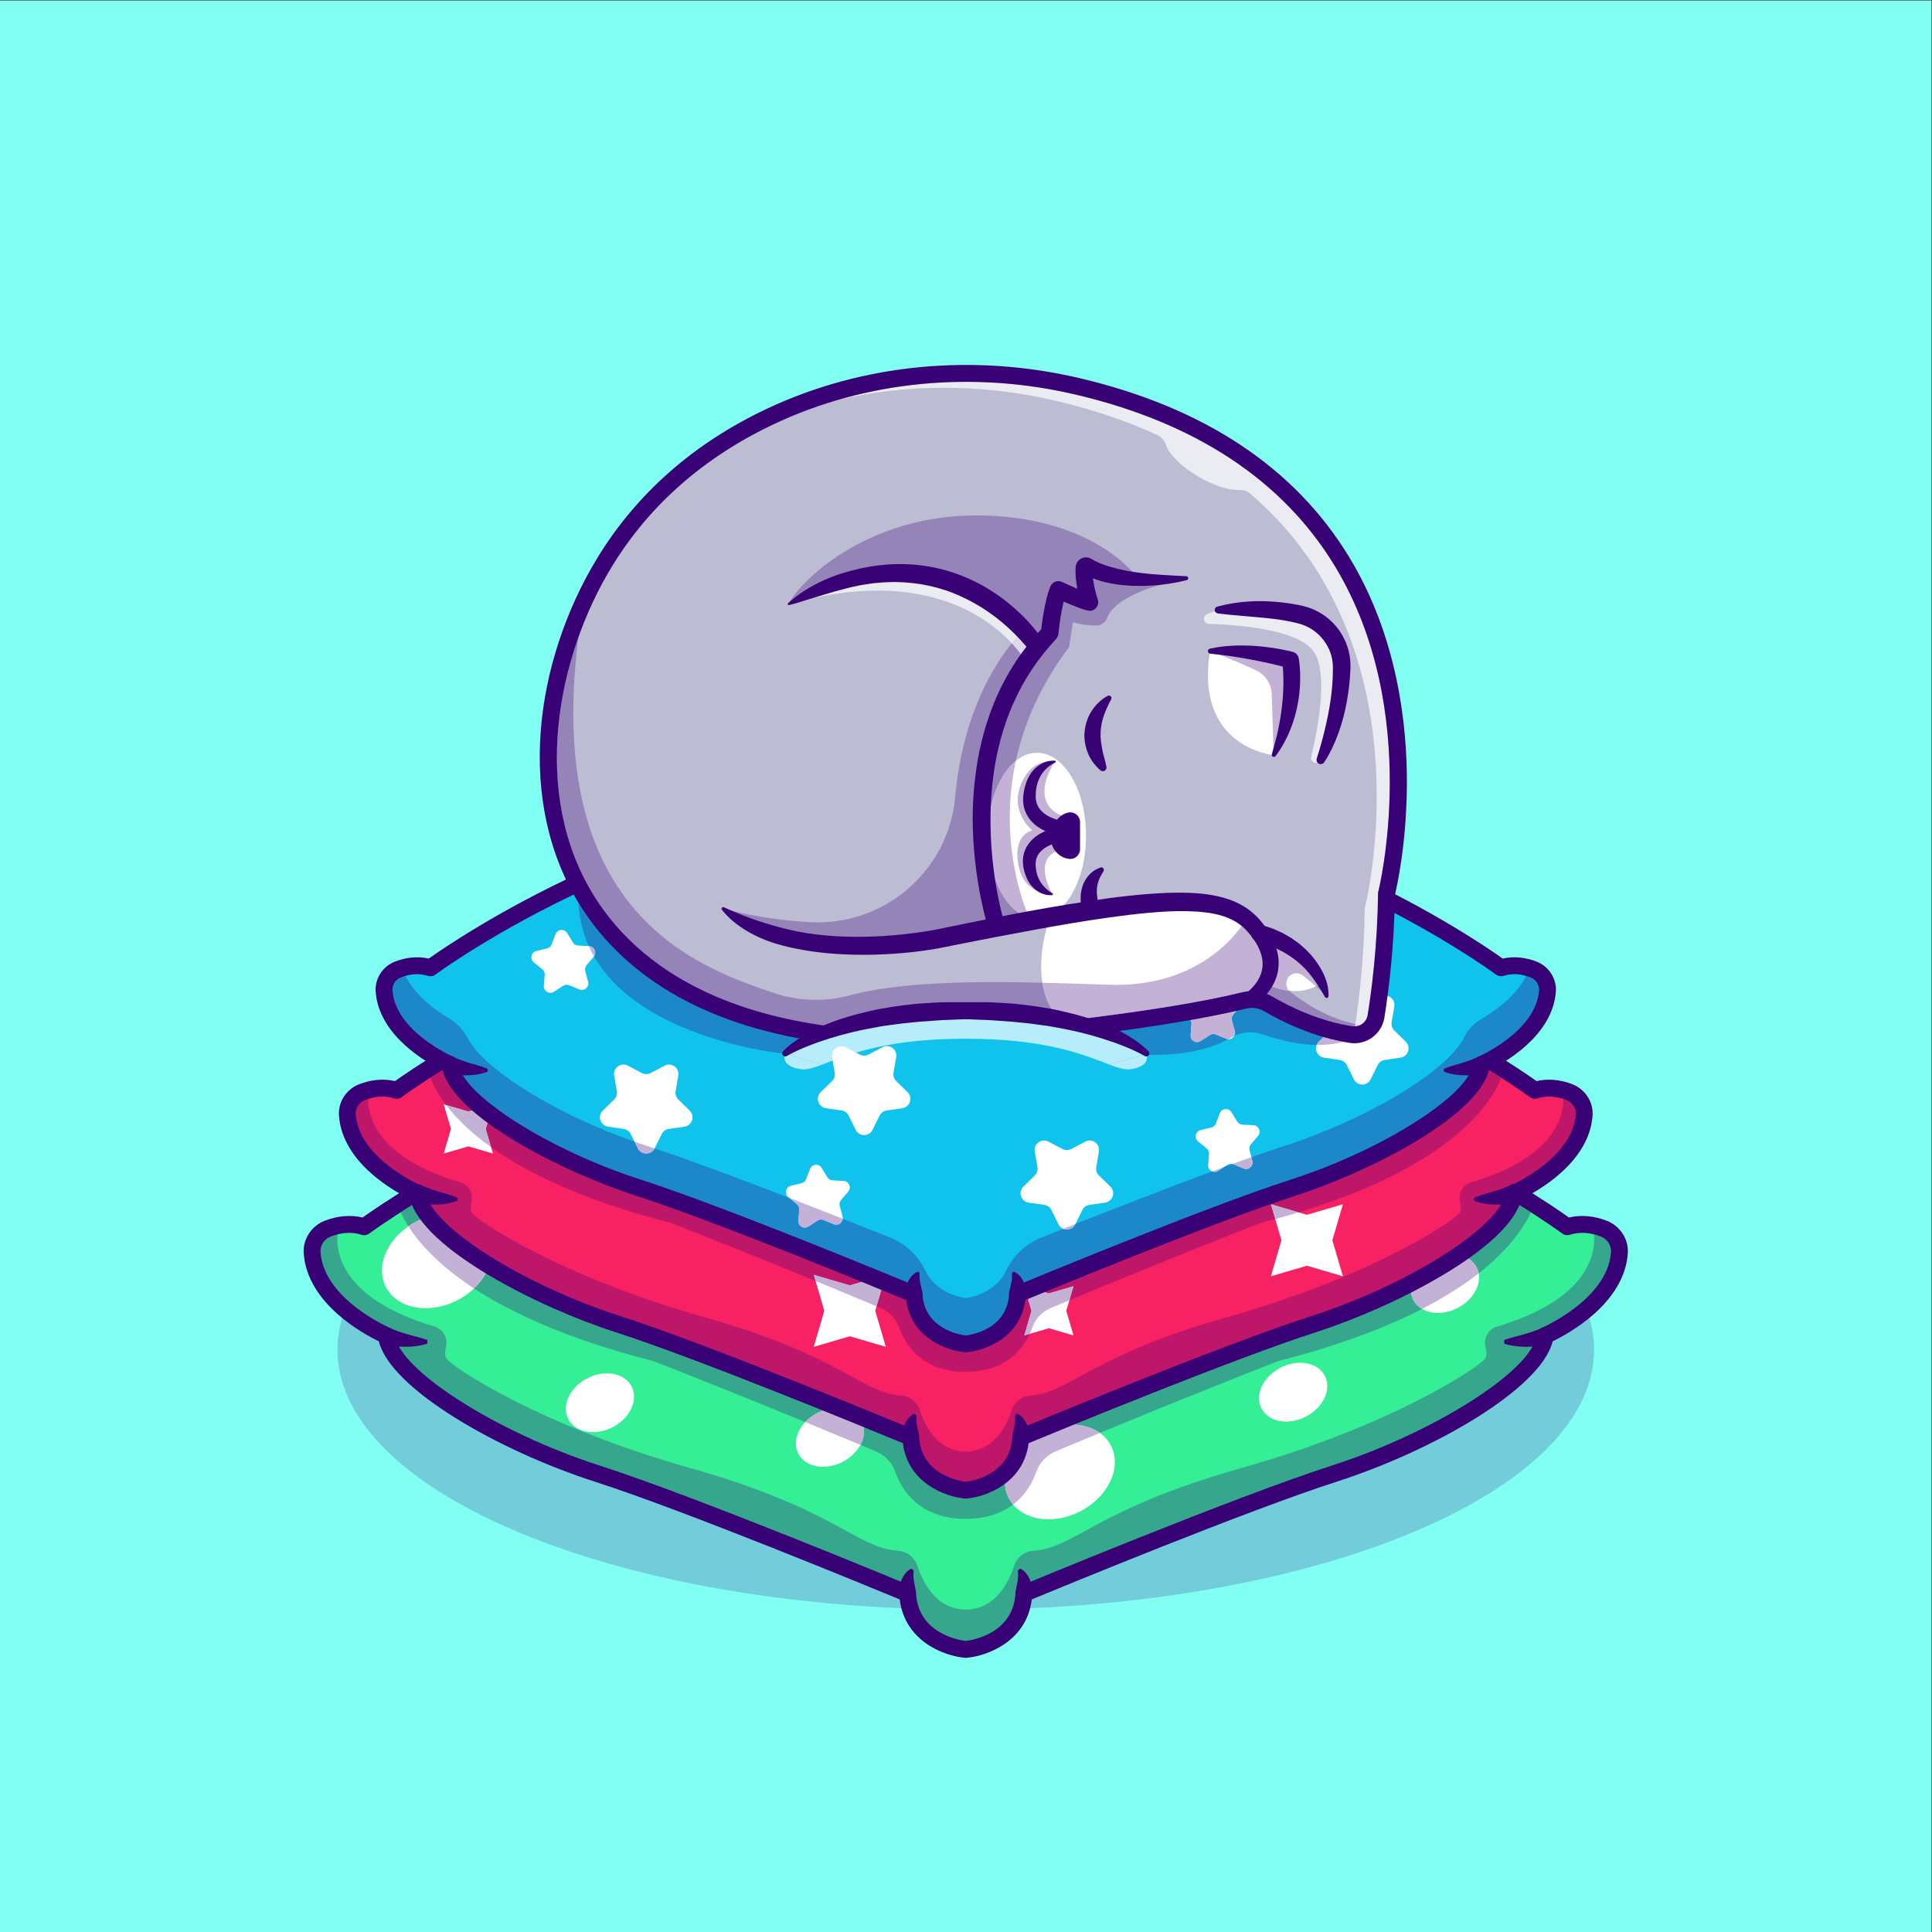 <?xml version="1.0" encoding="UTF-8" standalone="no"?>
<!-- Created with Inkscape (http://www.inkscape.org/) -->

<svg
   version="1.1"
   id="svg2"
   xml:space="preserve"
   width="5333.333"
   height="5333.333"
   viewBox="0 0 5333.333 5333.333"
   sodipodi:docname="18_-06.eps"
   xmlns:inkscape="http://www.inkscape.org/namespaces/inkscape"
   xmlns:sodipodi="http://sodipodi.sourceforge.net/DTD/sodipodi-0.dtd"
   xmlns="http://www.w3.org/2000/svg"
   xmlns:svg="http://www.w3.org/2000/svg"><rect x="0" y="0" width="5333.333" height="5333.333" fill="#333333" stroke="none"/><defs
     id="defs6" /><sodipodi:namedview
     id="namedview4"
     pagecolor="#ffffff"
     bordercolor="#666666"
     borderopacity="1.0"
     inkscape:pageshadow="2"
     inkscape:pageopacity="0.0"
     inkscape:pagecheckerboard="0" /><g
     id="g8"
     inkscape:groupmode="layer"
     inkscape:label="ink_ext_XXXXXX"
     transform="matrix(1.333,0,0,-1.333,0,5333.333)"><g
       id="g10"
       transform="scale(0.1)"><path
         d="M 0,0 H 40000 V 40000 H 0 Z"
         style="fill:#81fff3;fill-opacity:1;fill-rule:nonzero;stroke:none"
         id="path12" /><path
         d="m 18666.6,6705.4 c -6559.8,276.1 -11677.93,2567.4 -11677.93,5353.1 0,222.6 32.73,442.2 96.19,657.6 303.95,-249.6 612.43,-412.3 759.91,-483.2 245.55,-989 2472.63,-2264.2 4482.93,-2910.9 1824.6,-586.9 5644.5,-2161.3 6304.3,-2434.6 7.9,-63.6 19.6,-124.3 34.6,-182 m 2666.8,0 c 15,57.7 26.7,118.4 34.6,182 659.8,273.3 4479.7,1847.7 6304.2,2434.6 2010.4,646.7 4237.5,1921.9 4483,2910.9 147.5,70.9 456,233.6 759.9,483.2 63.5,-215.5 96.2,-435 96.2,-657.6 0,-2785.7 -5118.1,-5077 -11677.9,-5353.1"
         style="fill:#73ccda;fill-opacity:1;fill-rule:nonzero;stroke:none"
         id="path14" /><path
         d="m 19943.8,18711 c -6898.7,0 -12400.88,-4105.5 -12400.88,-4105.5 -291.02,92.9 -562.95,36.1 -758.43,-41 -202.56,-79.9 -336.02,-281.4 -320.43,-498.6 78.45,-1092.7 1536.37,-1711.9 1536.37,-1711.9 96.32,-890.9 2359.77,-2215.3 4380.97,-2865.4 2021.1,-650.2 6415.6,-2480.2 6415.6,-2480.2 54.2,-1056.5 1203,-1155.8 1203,-1155.8 0,0 1148.8,99.3 1203,1155.8 0,0 4394.5,1830 6415.6,2480.2 2021.2,650.1 4284.6,1974.5 4381,2865.4 0,0 1457.9,619.2 1536.3,1711.9 15.6,217.2 -117.8,418.7 -320.4,498.6 -195.5,77.1 -467.4,133.9 -758.4,41 0,0 -5502.2,4105.5 -12400.9,4105.5 h -112.4"
         style="fill:#35ef96;fill-opacity:1;fill-rule:nonzero;stroke:none"
         id="path16" /><path
         d="m 29266.1,13093.6 c 143.4,-280.6 553.9,-357.6 916.8,-172.2 362.9,185.5 540.8,563.4 397.4,843.9 -143.4,280.6 -553.9,357.7 -916.8,172.2 -362.9,-185.5 -540.8,-563.3 -397.4,-843.9"
         style="fill:#ffffff;fill-opacity:1;fill-rule:nonzero;stroke:none"
         id="path18" /><path
         d="m 26122.8,10843.6 c 143.5,-280.6 553.9,-357.6 916.8,-172.2 362.9,185.5 540.8,563.4 397.4,843.9 -143.4,280.6 -553.9,357.7 -916.7,172.2 -362.9,-185.5 -540.9,-563.3 -397.5,-843.9"
         style="fill:#ffffff;fill-opacity:1;fill-rule:nonzero;stroke:none"
         id="path20" /><path
         d="m 11766.7,10624.6 c 143.4,-280.6 553.8,-357.7 916.7,-172.2 362.9,185.5 540.8,563.3 397.4,843.9 -143.4,280.6 -553.8,357.6 -916.7,172.1 -362.9,-185.4 -540.8,-563.3 -397.4,-843.8"
         style="fill:#ffffff;fill-opacity:1;fill-rule:nonzero;stroke:none"
         id="path22" /><path
         d="m 16531.2,9907.3 c 143.4,-280.6 553.9,-357.7 916.8,-172.2 362.9,185.5 540.8,563.3 397.4,843.9 -143.4,280.6 -553.9,357.7 -916.8,172.1 -362.9,-185.4 -540.8,-563.3 -397.4,-843.8"
         style="fill:#ffffff;fill-opacity:1;fill-rule:nonzero;stroke:none"
         id="path24" /><path
         d="m 20888.6,8987.2 c 231.2,-452.4 893,-576.7 1478.1,-277.6 585,299.1 871.9,908.2 640.7,1360.6 -231.2,452.3 -893,576.6 -1478.1,277.5 -585,-299 -871.9,-908.2 -640.7,-1360.5"
         style="fill:#ffffff;fill-opacity:1;fill-rule:nonzero;stroke:none"
         id="path26" /><path
         d="m 7989.68,13358.6 c 231.21,-452.4 892.96,-576.6 1478.04,-277.6 585.08,299.1 871.98,908.3 640.78,1360.6 -231.27,452.4 -893.02,576.6 -1478.1,277.6 -585.09,-299.1 -871.95,-908.3 -640.72,-1360.6"
         style="fill:#ffffff;fill-opacity:1;fill-rule:nonzero;stroke:none"
         id="path28" /><path
         d="m 20000,8555.8 c -968.5,0 -1331.6,608 -1463.1,979.2 -67.2,189.5 -212.9,340.7 -398.2,418.6 -106.6,44.9 -213.1,89.6 -319.2,134 64.2,119.2 89.7,247.5 67.9,367.1 380.5,-155.3 668,-274 809.7,-332.7 105.4,-824.7 877.5,-1111.2 1287.8,-1146.7 5,-0.4 10.1,-0.6 15.1,-0.6 5,0 10.1,0.2 15.1,0.6 214.9,18.6 529.2,106.1 794.8,303.8 6,-101.2 31.6,-199.8 78.7,-291.9 25.1,-49.1 55.2,-94.3 89.8,-135.5 -225,-171.1 -539.6,-295.9 -978.4,-295.9 m 2776.7,1779.8 c -145.1,103.8 -329.7,163.1 -530.8,173.4 1359.9,553.7 3719.7,1497.2 5015.5,1914 593.9,191 1296.9,478.2 1959.3,816.5 6.8,-50.4 21.7,-99.5 45.4,-145.9 41.4,-81 105.1,-145 183.4,-190.6 -717,-368.9 -1650.7,-732.8 -2866.4,-1049.9 -75.1,-19.5 -149.2,-43.3 -221.5,-71.6 -406.1,-159.5 -1897,-747.4 -3584.9,-1445.9 m -6101.8,225.9 c -1454.2,596.7 -2675,1078 -3036.5,1220 -72.3,28.3 -146.4,52.1 -221.5,71.6 -1681.9,438.7 -2824.1,967 -3599.36,1474.1 100.06,94.9 181.99,200.5 243.16,311.1 839.6,-508.8 1861.8,-952.8 2677.9,-1215.3 1089.9,-350.6 2932.4,-1073.7 4299.7,-1624.1 -36.9,-13.4 -73.5,-29.2 -109.7,-47.8 -99.3,-50.7 -184.8,-115.9 -253.7,-189.6 m 13947.3,3080 c -7.8,42.7 -21.7,84.2 -41.9,123.8 -38.6,75.6 -96.6,136.4 -167.8,181.3 514.2,362.1 907.1,743.7 1054.6,1107.6 84.2,-52.5 162.9,-102.3 235.8,-149 -134.3,-292.6 -431.2,-754.4 -1080.7,-1263.7 m -22165.55,974 c -69.41,108.5 -121.13,206 -159.52,289.7 72.91,46.7 151.57,96.5 235.79,149 40.03,-98.8 98.13,-198.8 171.85,-299.5 -24.91,-11.1 -49.7,-22.9 -74.37,-35.5 -61.28,-31.4 -119.27,-66.1 -173.75,-103.7"
         style="fill:#36a78c;fill-opacity:1;fill-rule:nonzero;stroke:none"
         id="path30" /><path
         d="m 29449.5,12903 c -78.3,45.6 -142,109.6 -183.4,190.6 -23.7,46.4 -38.6,95.5 -45.4,145.9 427.7,218.4 838.4,458.1 1191.8,707.1 71.2,-44.9 129.2,-105.7 167.8,-181.3 20.2,-39.6 34.1,-81.1 41.9,-123.8 -306,-239.8 -690.4,-490.4 -1172.7,-738.5"
         style="fill:#c3b2d6;fill-opacity:1;fill-rule:nonzero;stroke:none"
         id="path32" /><path
         d="m 17819.5,10087.6 c -389.8,162.9 -774.7,322.1 -1144.6,473.9 68.9,73.7 154.4,138.9 253.7,189.6 36.2,18.6 72.8,34.4 109.7,47.8 312.7,-125.9 600.8,-242.9 849.1,-344.2 21.8,-119.6 -3.7,-247.9 -67.9,-367.1"
         style="fill:#c3b2d6;fill-opacity:1;fill-rule:nonzero;stroke:none"
         id="path34" /><path
         d="m 20978.4,8851.7 c -34.6,41.2 -64.7,86.4 -89.8,135.5 -47.1,92.1 -72.7,190.7 -78.7,291.9 241.5,179.7 442.8,450.3 493,842.9 157.8,65.4 496.5,205.2 943,387 201.1,-10.3 385.7,-69.6 530.8,-173.4 -300.6,-124.4 -607.3,-252.3 -915.4,-382 -185.3,-77.9 -331.1,-229.1 -398.2,-418.6 -71.9,-203 -213.1,-476.8 -484.7,-683.3"
         style="fill:#c3b2d6;fill-opacity:1;fill-rule:nonzero;stroke:none"
         id="path36" /><path
         d="m 9817.54,13327.2 c -733.41,479.8 -1138.32,940.6 -1360.89,1288.3 54.48,37.6 112.47,72.3 173.75,103.7 24.67,12.6 49.46,24.4 74.37,35.5 276.33,-377.2 771.96,-762.5 1355.93,-1116.4 -61.17,-110.6 -143.1,-216.2 -243.16,-311.1"
         style="fill:#c3b2d6;fill-opacity:1;fill-rule:nonzero;stroke:none"
         id="path38" /><path
         d="m 19999.9,6028.6 c -129.6,15.6 -985.1,150.1 -1028.1,988.8 -3.4,67.3 -45.3,126.7 -107.5,152.6 -44,18.3 -4424.5,1840.3 -6429.4,2485.2 -2150.8,691.8 -4181.49,1987.2 -4260.49,2717.6 -6.79,63.1 -47.22,117.5 -105.57,142.3 -13.47,5.7 -1360.45,591.5 -1430.23,1563.3 -9.86,137.7 76.52,270.6 210.07,323.3 47.54,18.7 94.7,34.1 141.38,46 -32.16,-326.4 42.39,-1327.3 2005.02,-1908.1 185.79,-54.9 288.55,-247.9 238.94,-435.2 -23.89,-90.3 -26.94,-179.9 20.97,-241.1 135.13,-171.9 1902.31,-1370.7 5042.31,-2256.6 3008.9,-848.7 3434.8,-1651.7 4298.9,-1711.1 184.5,-12.7 342.5,-132.6 400.4,-308.3 119.8,-363.9 400.1,-909.8 1003.4,-909.8 603.3,0 883.6,545.9 1003.4,909.8 57.8,175.7 215.9,295.6 400.4,308.3 864.1,59.4 1290,862.4 4298.9,1711.1 3140,885.9 4907.2,2084.7 5042.3,2256.6 47.9,61.2 44.9,150.8 21,241.1 -49.6,187.3 53.1,380.3 238.9,435.2 1962.7,580.8 2037.2,1581.7 2005,1908.1 46.7,-12 93.9,-27.3 141.4,-46 133.6,-52.7 220,-185.6 210.1,-323.3 -70,-974.7 -1416.6,-1557.5 -1430.2,-1563.3 -58.4,-24.8 -98.8,-79.2 -105.6,-142.3 -79,-730.4 -2109.7,-2025.8 -4260.5,-2717.6 -2005,-644.9 -6385.4,-2466.9 -6429.4,-2485.2 -62.2,-25.9 -104,-85.3 -107.5,-152.6 -43,-838 -897.1,-973 -1028.3,-988.8"
         style="fill:#36a78c;fill-opacity:1;fill-rule:nonzero;stroke:none"
         id="path40" /><path
         d="m 21375.6,6979.6 c 5.8,34.1 5.4,56 5.3,83.2 -0.9,25.9 -3.2,51.5 -7.4,77 -7.8,51 -22.5,101.4 -42.1,150.1 -20.7,48.5 -47.3,95.6 -80.9,137.1 -33.3,41.7 -76.5,76.6 -123,99.7 l -47.7,-37.3 c 5.1,-46.9 5.4,-88 3.6,-127.5 -3.2,-40.1 -6.9,-77.4 -13.6,-114.8 -6.1,-37.2 -13.9,-73.8 -20.9,-109.8 l -10.8,-53.4 c -2.7,-16.3 -7.1,-37.7 -7.8,-46.7 l 345.3,-57.6"
         style="fill:#390176;fill-opacity:1;fill-rule:nonzero;stroke:none"
         id="path42" /><path
         d="m 31913.2,12506.2 c 6.3,3 -3.5,-2.3 -6.9,-4.2 l -17.6,-8.9 c -12.5,-6.3 -26.3,-12.2 -40.2,-18.2 -28.7,-11.1 -58.4,-23.7 -89.6,-34.2 -61.9,-22.4 -127,-42.9 -193.8,-61.5 -66.6,-19.8 -135.1,-35.4 -204.1,-55.4 -69.3,-18.3 -139.4,-38.8 -210.6,-64.4 l 0.7,-75.6 c 36.5,-11.6 73.2,-21.6 110.1,-30 36.9,-7.9 74.1,-14.3 111.4,-19.6 74.7,-9.9 149.9,-14.2 226.1,-14.7 76.2,-0.8 153.3,3.1 231.8,13.1 39.1,5.5 79,11.9 119.1,21.9 20.3,5.2 40.7,10.5 61.9,17.2 10.4,3.2 21.8,7.1 32.5,11.2 13.1,5.5 19.8,7.4 41.9,19 l -172.7,304.3"
         style="fill:#390176;fill-opacity:1;fill-rule:nonzero;stroke:none"
         id="path44" /><path
         d="m 18969.7,7037.2 c -0.7,9 -5.1,30.4 -7.8,46.7 l -10.8,53.4 c -7,36 -14.8,72.6 -20.9,109.8 -6.7,37.5 -10.4,74.8 -13.6,114.8 -1.8,39.5 -1.5,80.6 3.6,127.5 l -47.7,37.3 c -46.5,-23.1 -89.7,-58 -123,-99.7 -33.6,-41.5 -60.2,-88.5 -80.9,-137.1 -19.6,-48.7 -34.3,-99.1 -42.1,-150.1 -4.2,-25.5 -6.5,-51.1 -7.4,-77 -0.1,-27.2 -0.5,-49.1 5.3,-83.2 l 345.3,57.6"
         style="fill:#390176;fill-opacity:1;fill-rule:nonzero;stroke:none"
         id="path46" /><path
         d="m 7914.06,12201.9 c 22.17,-11.6 28.88,-13.5 41.9,-19 10.74,-4.1 22.14,-8 32.54,-11.2 21.19,-6.7 41.58,-12 61.87,-17.2 40.16,-10 80.07,-16.4 119.16,-21.9 78.52,-10 155.54,-13.9 231.74,-13.1 76.24,0.5 151.44,4.8 226.17,14.7 37.28,5.3 74.44,11.7 111.38,19.6 36.89,8.4 73.61,18.4 110.06,30 l 0.7,75.6 c -71.21,25.6 -141.28,46.1 -210.57,64.5 -68.99,19.9 -137.52,35.6 -204.1,55.3 -66.79,18.6 -131.96,39.1 -193.85,61.6 -31.17,10.4 -60.81,23 -89.52,34.1 -13.97,6 -27.79,11.9 -40.24,18.2 l -17.57,8.9 c -3.45,1.9 -13.21,7.2 -6.91,4.2 l -172.76,-304.3"
         style="fill:#390176;fill-opacity:1;fill-rule:nonzero;stroke:none"
         id="path48" /><path
         d="m 20000,5677.6 c 5,0 10.1,0.2 15.1,0.6 431.8,37.4 1245,339.4 1352.9,1209.2 659.8,273.3 4479.7,1847.7 6304.2,2434.6 2010.4,646.7 4237.5,1921.9 4483,2910.9 332.2,159.7 1480.9,784.8 1555.3,1820.4 20.7,288.7 -156.4,565.8 -430.8,674 -266.3,104.9 -536.8,128.4 -788.1,69.2 -310,221 -1626.7,1127.2 -3575,2020.8 C 26859,17761 23651.5,18886 20056.2,18886 v -350 c 3528.5,0 6681.9,-1105.5 8706,-2032.9 2197.8,-1007 3576.6,-2027.7 3590.2,-2037.9 45.4,-33.7 104.2,-43.6 157.9,-26.5 200.5,64.1 416.2,51.6 641,-37 133.6,-52.7 220,-185.6 210.1,-323.3 -70,-974.7 -1416.6,-1557.5 -1430.2,-1563.3 -58.4,-24.8 -98.8,-79.2 -105.6,-142.3 -79,-730.4 -2109.7,-2025.8 -4260.5,-2717.6 -2005,-644.9 -6385.4,-2466.9 -6429.4,-2485.2 -62.2,-25.9 -104,-85.3 -107.5,-152.6 -43,-838 -897.1,-973 -1028.3,-988.8 -129.6,15.6 -985.1,150.1 -1028.1,988.8 -3.4,67.3 -45.3,126.7 -107.5,152.6 -44,18.3 -4424.5,1840.3 -6429.4,2485.2 -2150.8,691.8 -4181.49,1987.2 -4260.49,2717.6 -6.79,63.1 -47.22,117.5 -105.57,142.3 -13.47,5.7 -1360.45,591.5 -1430.23,1563.3 -9.86,137.7 76.52,270.6 210.07,323.3 224.75,88.6 440.58,101.1 641.01,37 53.86,-17.1 112.6,-7.3 157.86,26.5 13.67,10.2 1392.48,1030.9 3590.25,2037.9 2024.1,927.4 5177.6,2032.9 8706,2032.9 v 350 c -3595.2,0 -6802.7,-1125 -8860.4,-2068.7 -1948.3,-893.6 -3265,-1799.8 -3574.96,-2020.8 -251.32,59.2 -521.92,35.7 -788.14,-69.2 -274.36,-108.2 -451.51,-385.3 -430.8,-673.9 74.36,-1035.7 1223.14,-1660.8 1555.27,-1820.5 245.55,-989 2472.63,-2264.2 4482.93,-2910.9 1824.6,-586.9 5644.5,-2161.3 6304.3,-2434.6 107.9,-869.8 921.1,-1171.8 1352.9,-1209.2 5,-0.4 10.1,-0.6 15.1,-0.6"
         style="fill:#390176;fill-opacity:1;fill-rule:nonzero;stroke:none"
         id="path50" /><path
         d="m 7194,16920 c 74.5,-1034 1453.5,-1619.5 1453.5,-1619.5 91,-843 2232.5,-2096 4144.5,-2711 1912.5,-615 6070,-2346.5 6070,-2346.5 51,-999.5 1138,-1093.5 1138,-1093.5 0,0 1087,94 1138,1093.5 0,0 4157.5,1731.5 6070,2346.5 1912,615 4053.5,1868 4144.5,2711 0,0 1379,585.5 1453.5,1619.5 14.5,205.5 -111.5,396 -303,471.5 -45.5,18 -95,34.5 -148,48 v 0.5 c -164,42.5 -361.5,57 -569.5,-9.5 0,0 -5205.5,3884 -11732.5,3884 h -106 c -6527,0 -11732.5,-3884 -11732.5,-3884 -275,88 -532.5,34 -717.5,-39 -191.5,-75.5 -317.5,-266 -303,-471.5"
         style="fill:#f72163;fill-opacity:1;fill-rule:nonzero;stroke:none"
         id="path52" /><path
         d="m 21721.6,13225.1 -510.3,149.4 149.5,-510.2 -149.5,-510.3 510.3,149.5 510.2,-149.5 -149.4,510.3 149.4,510.2 -510.2,-149.4"
         style="fill:#ffffff;fill-opacity:1;fill-rule:nonzero;stroke:none"
         id="path54" /><path
         d="m 9699.1,16991.7 -510.23,149.5 149.45,-510.3 -149.45,-510.2 510.23,149.4 510.2,-149.4 -149.4,510.2 149.4,510.3 -510.2,-149.5"
         style="fill:#ffffff;fill-opacity:1;fill-rule:nonzero;stroke:none"
         id="path56" /><path
         d="m 27064.8,14853 -746.1,218.5 218.6,-746 -218.6,-746 746.1,218.5 746,-218.5 -218.5,746 218.5,746 -746,-218.5"
         style="fill:#ffffff;fill-opacity:1;fill-rule:nonzero;stroke:none"
         id="path58" /><path
         d="m 17598,13391.8 -746,218.5 218.5,-746 -218.5,-746 746,218.5 746.1,-218.5 -218.5,746 218.5,746 -746.1,-218.5"
         style="fill:#ffffff;fill-opacity:1;fill-rule:nonzero;stroke:none"
         id="path60" /><path
         d="m 20000,11600 c -914.3,0 -1257.2,574.1 -1381.4,924.5 -63.3,178.9 -200.9,321.6 -375.9,395.3 -29.9,12.6 -59.9,25.2 -89.8,37.7 l 99.4,339.5 c 232.9,-95.5 410.6,-168.8 512.6,-211 102.9,-777.7 832,-1048.2 1220,-1081.8 5,-0.4 10.1,-0.6 15.1,-0.6 5,0 10.1,0.2 15.1,0.6 388,33.6 1117.1,304.1 1220,1081.8 16.2,6.7 34.3,14.1 54.2,22.4 l 71.5,-244.1 -149.5,-510.3 114.1,33.4 C 21164.9,12042.3 20802.6,11600 20000,11600 m 2146.4,1482.8 85.4,291.7 -510.2,-149.4 -87.1,25.5 c 1111.1,456.1 3807.6,1549.5 5199,1997.1 1504.3,483.9 3752.3,1623.5 4000.4,2595.5 2.9,1.4 5.8,2.9 8.9,4.4 89,-55.4 171.5,-107.8 247.1,-156.5 -195.6,-503.8 -998.9,-1816.3 -4197.9,-2787.5 l -573.3,167.9 89.9,-306.9 c -63.6,-17.3 -128.1,-34.5 -193.4,-51.5 -70.9,-18.5 -140.8,-40.9 -209,-67.6 -421.3,-165.4 -2078.1,-818.9 -3859.8,-1562.7"
         style="fill:#be1769;fill-opacity:1;fill-rule:nonzero;stroke:none"
         id="path62" /><path
         d="m 21211.3,12354 149.5,510.3 -71.5,244.1 c 84.4,34.9 201.5,83.2 345.2,142.2 l 87.1,-25.5 510.2,149.4 -85.4,-291.7 c -129.3,-53.9 -259,-108.3 -389.1,-163 -175,-73.7 -312.6,-216.4 -375.9,-395.3 -15.2,-42.8 -33.7,-89 -56,-137.1 l -114.1,-33.4"
         style="fill:#c3b2d6;fill-opacity:1;fill-rule:nonzero;stroke:none"
         id="path64" /><path
         d="m 17598,13391.8 -746,218.5 37.7,-128.5 c -1385.7,568.8 -2552.1,1028.7 -2895.9,1163.7 -68.2,26.7 -138.1,49.1 -209,67.6 -1751.8,456.8 -2883.6,1016.8 -3614,1539.2 l -110.9,378.6 36.9,126.1 c 852.6,-627.3 2111.9,-1201.2 3069.7,-1509.3 1206,-387.9 3392.5,-1261.1 4677.3,-1783.9 l -245.8,-72 m -7898.9,3599.9 -460.89,135 c -177.59,232.2 -275.14,428 -328.11,564.4 75.62,48.7 158.12,101.1 247.13,156.5 3.02,-1.5 5.98,-3 8.88,-4.4 68.78,-269.4 291.16,-551.7 608.77,-829.3 l -75.78,-22.2"
         style="fill:#be1769;fill-opacity:1;fill-rule:nonzero;stroke:none"
         id="path66" /><path
         d="m 10170.8,16252.3 c -441.24,315.6 -735.94,617.3 -932.59,874.4 l 460.89,-135 75.78,22.2 c 98.68,-86.2 206.61,-172.1 321.92,-256.9 l -36.9,-126.1 110.9,-378.6"
         style="fill:#c3b2d6;fill-opacity:1;fill-rule:nonzero;stroke:none"
         id="path68" /><path
         d="m 26408.6,14764.6 -89.9,306.9 573.3,-167.9 c -155.5,-47.2 -316.3,-93.5 -483.4,-139"
         style="fill:#c3b2d6;fill-opacity:1;fill-rule:nonzero;stroke:none"
         id="path70" /><path
         d="m 18152.9,12957.5 c -429.9,180.6 -855.9,357.1 -1263.2,524.3 l -37.7,128.5 746,-218.5 245.8,72 c 149.3,-60.8 286.5,-116.8 408.5,-166.8 l -99.4,-339.5"
         style="fill:#c3b2d6;fill-opacity:1;fill-rule:nonzero;stroke:none"
         id="path72" /><path
         d="m 19999.9,9325.7 c -124.8,15.1 -923,142.9 -963.2,926.4 -3.5,67.3 -45.3,126.7 -107.5,152.6 -41.7,17.3 -4186.2,1741.2 -6083.4,2351.5 -2031.8,653.5 -3949.9,1875.2 -4024.28,2563.1 -6.77,63 -47.21,117.4 -105.56,142.3 -12.65,5.4 -1281.79,557.4 -1347.37,1470.9 -9.08,126.2 70.22,248.1 192.79,296.4 20.84,8.2 41.58,15.7 62.25,22.5 -2.74,-374.5 196.22,-1219.3 1911.21,-1726.8 176.68,-52.3 274.39,-235.8 227.22,-413.9 -22.72,-85.8 -25.62,-171 19.94,-229.2 128.5,-163.5 1809,-1303.5 4795,-2146 2861.4,-807 3266.3,-1570.6 4088,-1627.1 175.5,-12.1 325.8,-126.2 380.8,-293.2 114,-346.1 380.5,-865.2 954.2,-865.2 573.7,0 840.2,519.1 954.2,865.2 55,167 205.3,281.1 380.8,293.2 821.7,56.5 1226.7,820.1 4088,1627.1 2986,842.5 4666.5,1982.5 4795,2146 45.6,58.2 42.7,143.4 19.9,229.2 -47.1,178.1 50.6,361.6 227.3,413.9 1715,507.5 1913.9,1352.4 1911.2,1726.9 20.6,-6.8 41.4,-14.4 62.2,-22.6 122.6,-48.3 201.9,-170.2 192.8,-296.4 -65.6,-913.5 -1334.7,-1465.5 -1347.5,-1471 -58.2,-24.9 -98.6,-79.3 -105.4,-142.2 -74.4,-687.9 -1992.5,-1909.6 -4024.3,-2563.1 -1897.2,-610.3 -6041.7,-2334.2 -6083.4,-2351.5 -62.2,-25.9 -104,-85.3 -107.5,-152.6 -40.1,-782.9 -837.2,-911 -963.4,-926.4"
         style="fill:#be1769;fill-opacity:1;fill-rule:nonzero;stroke:none"
         id="path74" /><path
         d="m 21310.7,10214.4 c 5.6,32.8 5.2,53.6 4.9,79.6 -1,24.7 -3.2,49.2 -7.4,73.5 -7.8,48.7 -22.4,96.7 -41.5,143.1 -20.4,46.2 -46.3,91 -79.1,130.2 -32.5,39.6 -74.5,72.5 -119.6,93.7 l -47.7,-37.3 c 3.7,-45.1 2.8,-84.1 0.2,-121.4 -4,-37.9 -8.4,-72.9 -15.5,-108 -6.4,-34.9 -14.4,-69.1 -21.4,-102.8 l -10.7,-49.9 c -2.6,-15.1 -7,-35.3 -7.4,-43.2 l 345.2,-57.5"
         style="fill:#390176;fill-opacity:1;fill-rule:nonzero;stroke:none"
         id="path76" /><path
         d="m 31260.6,15462.3 c 7.6,3.6 -1.8,-1.6 -4.5,-3.1 l -15.7,-8.4 c -11.3,-5.8 -24,-11.5 -36.8,-17.2 -26.5,-10.6 -53.9,-22.9 -83,-33.1 -57.6,-21.9 -118.5,-42.3 -181.2,-61 -62.4,-19.9 -126.9,-35.9 -191.8,-56.5 -65.2,-19 -131.3,-40.5 -198.6,-67.6 l -0.6,-0.3 c -21.9,-8.9 -32.6,-33.9 -23.7,-55.8 4.7,-11.7 14.1,-20.2 25.1,-24.3 69,-25.1 139.2,-42.3 210.1,-53.6 71.1,-11.1 142.6,-16.3 215.3,-18 72.6,-1.9 146.2,0.8 221.5,9.5 37.4,4.9 75.8,10.6 114.4,20 19.6,4.9 39.3,9.9 59.8,16.3 10.1,3 21.2,6.8 31.7,10.7 12.9,5.4 19.1,7.1 41.7,18.8 89.3,50.7 120.7,164.2 70,253.6 -50.8,89.4 -164.3,120.7 -253.7,70"
         style="fill:#390176;fill-opacity:1;fill-rule:nonzero;stroke:none"
         id="path78" /><path
         d="m 19034.5,10271.9 c -0.4,7.9 -4.8,28.1 -7.4,43.2 l -10.7,49.9 c -7,33.7 -15,67.9 -21.4,102.9 -7.1,35 -11.5,70 -15.5,107.9 -2.6,37.3 -3.5,76.3 0.2,121.4 l -47.7,37.3 c -45.1,-21.2 -87.1,-54.1 -119.6,-93.7 -32.8,-39.2 -58.7,-84 -79.1,-130.2 -19.1,-46.4 -33.7,-94.4 -41.5,-143.1 -4.2,-24.3 -6.4,-48.8 -7.4,-73.5 -0.3,-26 -0.7,-46.8 4.9,-79.6 l 345.2,57.5"
         style="fill:#390176;fill-opacity:1;fill-rule:nonzero;stroke:none"
         id="path80" /><path
         d="m 8555.71,15138.7 c 22.63,-11.7 28.84,-13.4 41.68,-18.8 10.47,-3.9 21.6,-7.7 31.69,-10.7 20.55,-6.4 40.23,-11.4 59.79,-16.3 38.67,-9.4 77.02,-15.1 114.47,-20 75.25,-8.7 148.83,-11.4 221.44,-9.5 72.73,1.7 144.24,6.9 215.28,18 70.9,11.3 141.09,28.5 210.14,53.6 22.24,8.1 33.74,32.7 25.63,55 -4.3,11.8 -13.28,20.6 -24.1,25 l -0.78,0.4 c -67.28,27.1 -133.35,48.6 -198.58,67.6 -64.92,20.6 -129.37,36.6 -191.8,56.5 -62.65,18.7 -123.61,39.1 -181.18,61 -29.05,10.2 -56.49,22.5 -82.95,33.1 -12.87,5.7 -25.54,11.4 -36.82,17.2 l -15.75,8.4 c -2.68,1.5 -12.11,6.7 -4.49,3.1 -89.36,50.7 -202.91,19.4 -253.64,-70 -50.71,-89.3 -19.38,-202.9 69.97,-253.6"
         style="fill:#390176;fill-opacity:1;fill-rule:nonzero;stroke:none"
         id="path82" /><path
         d="m 20000,8974.7 c 5,0 10.1,0.2 15.1,0.6 410.3,35.5 1182.4,322.1 1287.8,1146.7 638.4,264.4 4237.2,1747.3 5958.5,2301 1599.6,514.5 3991.3,1726.5 4246.8,2756.5 321,155 1401.9,747.8 1472.3,1727.9 19.9,277.1 -150.1,543.3 -413.5,647.1 -252.2,99.4 -508.6,122.1 -747.1,66.9 -299.9,213.5 -1543.7,1067.9 -3380.2,1910.2 -1947.6,893.3 -4983.5,1958 -8386.6,1958 v -350 c 3336.3,0 6318.2,-1045.3 8232.2,-1922.2 2078.5,-952.3 3382.4,-1917.6 3395.4,-1927.2 45.3,-33.7 104.1,-43.5 157.8,-26.4 187.6,59.9 389.5,48.1 600.1,-34.9 122.6,-48.3 201.9,-170.2 192.8,-296.4 -65.6,-913.5 -1334.7,-1465.5 -1347.5,-1471 -58.2,-24.9 -98.6,-79.3 -105.4,-142.2 -74.4,-687.9 -1992.5,-1909.6 -4024.3,-2563.1 -1897.2,-610.3 -6041.7,-2334.2 -6083.4,-2351.5 -62.2,-25.9 -104,-85.3 -107.5,-152.6 -40.1,-782.9 -837.2,-911 -963.4,-926.4 -124.8,15.1 -923,142.9 -963.2,926.4 -3.5,67.3 -45.3,126.7 -107.5,152.6 -41.7,17.3 -4186.2,1741.2 -6083.4,2351.5 -2031.8,653.5 -3949.9,1875.2 -4024.28,2563.1 -6.77,63 -47.21,117.4 -105.56,142.3 -12.65,5.4 -1281.79,557.4 -1347.37,1470.9 -9.08,126.2 70.22,248.1 192.79,296.4 210.64,82.9 412.45,94.8 600.09,34.9 53.85,-17.2 112.6,-7.3 157.86,26.4 12.94,9.6 1316.9,974.9 3395.37,1927.2 1914,876.9 4895.8,1922.2 8232.1,1922.2 v 350 c -3403.1,0 -6438.9,-1064.7 -8386.5,-1958 -1836.52,-842.3 -3080.33,-1696.7 -3380.23,-1910.2 -238.33,55.2 -494.68,32.6 -747.07,-66.9 -263.38,-103.8 -433.4,-370 -413.52,-647.1 70.36,-980.1 1151.31,-1572.9 1472.36,-1727.9 255.47,-1030 2647.16,-2242 4246.76,-2756.5 1721.3,-553.7 5320.1,-2036.6 5958.5,-2301 105.4,-824.7 877.5,-1111.2 1287.8,-1146.7 5,-0.4 10.1,-0.6 15.1,-0.6"
         style="fill:#390176;fill-opacity:1;fill-rule:nonzero;stroke:none"
         id="path84" /><path
         d="m 19950,23621.4 c -6139.3,0 -11035.71,-3653.5 -11035.71,-3653.5 -259,82.6 -500.98,32.1 -674.94,-36.5 -180.27,-71.1 -299.04,-250.4 -285.16,-443.7 69.82,-972.5 1367.24,-1523.4 1367.24,-1523.4 85.71,-792.9 2099.97,-1971.4 3898.67,-2550 1798.6,-578.6 5709.4,-2207.2 5709.4,-2207.2 48.2,-940.1 1070.5,-1028.5 1070.5,-1028.5 0,0 1022.3,88.4 1070.5,1028.5 0,0 3910.8,1628.6 5709.4,2207.2 1798.7,578.6 3813,1757.1 3898.7,2550 0,0 1297.4,550.9 1367.2,1523.4 13.9,193.3 -104.9,372.6 -285.1,443.7 -174,68.6 -416,119.1 -675,36.5 0,0 -4896.4,3653.5 -11035.7,3653.5 h -100"
         style="fill:#0fc3ed;fill-opacity:1;fill-rule:nonzero;stroke:none"
         id="path86" /><path
         d="m 22002.7,16215.5 -290.6,152.7 c -143,75.3 -310.2,-46.2 -282.9,-205.5 l 55.5,-323.5 c 10.8,-63.3 -10.1,-127.8 -56.1,-172.6 l -235,-229.1 c -115.8,-112.9 -51.9,-309.4 108,-332.7 l 324.9,-47.2 c 63.5,-9.2 118.4,-49.1 146.8,-106.6 l 145.3,-294.4 c 71.5,-144.9 278.2,-144.9 349.7,0 l 145.2,294.4 c 28.5,57.5 83.4,97.4 146.9,106.6 l 324.8,47.2 c 160,23.3 223.8,219.8 108.1,332.7 l -235.1,229.1 c -45.9,44.8 -66.9,109.3 -56,172.6 l 55.4,323.5 c 27.4,159.3 -139.8,280.8 -282.9,205.5 l -290.5,-152.7 c -56.8,-29.9 -124.7,-29.9 -181.5,0"
         style="fill:#ffffff;fill-opacity:1;fill-rule:nonzero;stroke:none"
         id="path88" /><path
         d="m 13292,17788.3 -290.6,152.7 c -143,75.3 -310.2,-46.2 -282.9,-205.5 l 55.5,-323.5 c 10.8,-63.3 -10.1,-127.8 -56.1,-172.6 l -235,-229.2 c -115.8,-112.8 -51.9,-309.3 108,-332.6 l 324.9,-47.2 c 63.5,-9.2 118.4,-49.1 146.8,-106.7 l 145.2,-294.3 c 71.6,-144.9 278.2,-144.9 349.8,0 l 145.2,294.3 c 28.4,57.6 83.3,97.5 146.9,106.7 l 324.8,47.2 c 159.9,23.3 223.8,219.8 108.1,332.6 l -235.1,229.2 c -45.9,44.8 -66.9,109.3 -56.1,172.6 l 55.5,323.5 c 27.3,159.3 -139.9,280.8 -282.9,205.5 l -290.5,-152.7 c -56.9,-29.9 -124.7,-29.9 -181.5,0"
         style="fill:#ffffff;fill-opacity:1;fill-rule:nonzero;stroke:none"
         id="path90" /><path
         d="m 28119.8,19217.2 -290.5,152.8 c -143.1,75.2 -310.3,-46.3 -282.9,-205.6 l 55.4,-323.5 c 10.9,-63.3 -10.1,-127.8 -56.1,-172.6 l -235,-229.1 c -115.7,-112.8 -51.9,-309.4 108.1,-332.6 l 324.8,-47.2 c 63.5,-9.3 118.4,-49.2 146.8,-106.7 l 145.3,-294.4 c 71.5,-144.9 278.2,-144.9 349.7,0 l 145.3,294.4 c 28.4,57.5 83.3,97.4 146.8,106.7 l 324.8,47.2 c 160,23.2 223.8,219.8 108.1,332.6 l -235,229.1 c -46,44.8 -67,109.3 -56.1,172.6 l 55.5,323.5 c 27.3,159.3 -139.9,280.8 -283,205.6 l -290.5,-152.8 c -56.8,-29.8 -124.7,-29.8 -181.5,0"
         style="fill:#ffffff;fill-opacity:1;fill-rule:nonzero;stroke:none"
         id="path92" /><path
         d="m 25085.5,16660.5 -221.1,-53.3 c -108.8,-26.2 -140.4,-165.8 -53.4,-236.2 l 176.7,-143.1 c 34.6,-28 53.1,-71.2 49.7,-115.5 l -17.7,-226.7 c -8.7,-111.6 114.3,-184.7 208.2,-123.8 l 190.7,123.9 c 37.3,24.2 84.1,28.5 125.1,11.5 l 210.1,-86.9 c 103.5,-42.7 211.1,51.7 182.1,159.8 l -58.8,219.6 c -11.5,43 -1.2,88.8 27.7,122.6 l 147.5,173 c 72.7,85.2 16.1,216.7 -95.7,222.5 l -227,11.9 c -44.4,2.4 -84.8,26.4 -108,64.3 l -119,193.8 c -58.5,95.4 -201.1,82.2 -241.2,-22.3 l -81.4,-212.2 c -16,-41.5 -51.3,-72.6 -94.5,-82.9"
         style="fill:#ffffff;fill-opacity:1;fill-rule:nonzero;stroke:none"
         id="path94" /><path
         d="m 11328.3,20369.4 -221,-53.2 c -108.9,-26.2 -140.4,-165.9 -53.4,-236.3 l 176.7,-143.1 c 34.5,-28 53.1,-71.2 49.6,-115.5 l -17.7,-226.6 c -8.7,-111.7 114.4,-184.8 208.2,-123.8 l 190.7,123.8 c 37.3,24.2 84.1,28.5 125.2,11.5 l 210.1,-86.8 c 103.5,-42.8 211,51.6 182.1,159.7 l -58.9,219.6 c -11.5,43 -1.1,88.8 27.7,122.6 l 147.6,173 c 72.6,85.2 16.1,216.7 -95.7,222.5 l -227,11.9 c -44.4,2.4 -84.8,26.4 -108.1,64.3 l -118.9,193.8 c -58.5,95.4 -201.1,82.2 -241.2,-22.3 l -81.5,-212.2 c -15.9,-41.5 -51.3,-72.5 -94.5,-82.9"
         style="fill:#ffffff;fill-opacity:1;fill-rule:nonzero;stroke:none"
         id="path96" /><path
         d="m 24721.5,19348.9 -221,-53.3 c -108.9,-26.2 -140.4,-165.8 -53.4,-236.2 l 176.7,-143.1 c 34.5,-28 53.1,-71.2 49.6,-115.5 l -17.7,-226.7 c -8.7,-111.6 114.4,-184.7 208.3,-123.7 l 190.6,123.8 c 37.3,24.2 84.1,28.5 125.2,11.5 l 210.1,-86.9 c 103.4,-42.7 211,51.7 182.1,159.8 l -58.9,219.6 c -11.5,43 -1.1,88.8 27.7,122.6 l 147.6,173 c 72.6,85.2 16.1,216.7 -95.7,222.5 l -227,11.9 c -44.4,2.4 -84.8,26.4 -108.1,64.3 l -118.9,193.8 c -58.6,95.4 -201.1,82.2 -241.2,-22.3 l -81.5,-212.2 c -15.9,-41.5 -51.3,-72.5 -94.5,-82.9"
         style="fill:#ffffff;fill-opacity:1;fill-rule:nonzero;stroke:none"
         id="path98" /><path
         d="m 16598.7,15507.2 -221.1,-53.2 c -108.8,-26.2 -140.4,-165.8 -53.4,-236.3 l 176.7,-143.1 c 34.6,-27.9 53.1,-71.1 49.7,-115.4 l -17.7,-226.7 c -8.7,-111.6 114.3,-184.8 208.2,-123.8 l 190.7,123.8 c 37.2,24.2 84,28.6 125.1,11.6 l 210.1,-86.9 c 103.5,-42.8 211.1,51.6 182.1,159.8 l -58.8,219.6 c -11.5,42.9 -1.2,88.8 27.7,122.6 l 147.5,173 c 72.7,85.1 16.1,216.6 -95.7,222.5 l -227,11.9 c -44.4,2.3 -84.8,26.3 -108.1,64.2 l -118.9,193.8 c -58.5,95.4 -201.1,82.3 -241.2,-22.2 l -81.5,-212.3 c -15.9,-41.5 -51.2,-72.5 -94.4,-82.9"
         style="fill:#ffffff;fill-opacity:1;fill-rule:nonzero;stroke:none"
         id="path100" /><path
         d="m 23886.7,18163.3 c -46.9,0 -94.8,0.6 -143.8,1.9 0,0 -7.1,6.5 -21.6,18.3 14.3,4.9 21.6,7.6 21.6,7.6 0,0 -244.8,214.4 -817.5,432.6 548.9,72 1154.9,159.9 1727.1,260.5 15.7,-24.4 23.3,-53.7 20.9,-83.4 l -17.7,-226.7 c -6.5,-83.7 61.2,-145.8 135,-145.8 24.6,0 49.8,6.8 73.3,22.1 l 190.6,123.8 c 22.2,14.4 47.8,21.8 73.6,21.8 17.5,0 35,-3.4 51.6,-10.3 l 210.1,-86.9 c 15,-6.2 30.2,-9.5 45,-10.3 -282.7,-154.9 -770.5,-325.2 -1548.2,-325.2 m -7612.8,22.2 c -28.3,2.5 -2974.1,275.7 -3971.9,2017.4 62,85.2 5.6,208.3 -102.5,213.9 l -6.8,0.4 c -119.7,266.5 -195.5,564.1 -213,896.4 13.7,-22.5 27.6,-45 41.6,-67.3 704.5,-1118.9 2067.8,-2328.2 4702,-2773.5 -323.1,-156.5 -466.2,-281.7 -466.2,-281.7 5.7,-2 11.1,-3.8 16.8,-5.6 m 10991,185.3 c -302.4,4.8 -672.8,64.6 -1121.6,218.9 -81.9,28.2 -166.9,42 -251.5,42 -114.3,0 -228,-25.2 -332.6,-74.7 16.6,28.9 22.7,64.5 12.8,101.6 l -58.9,219.6 c -11.5,43 -1.1,88.8 27.7,122.6 l 61.5,72.1 c 69.4,15.8 137.3,31.8 203.1,48.1 40.3,9.9 80.9,14.8 121.4,14.8 87.7,0 174,-23.1 251.2,-68.2 253.1,-148 699,-380.3 1229.4,-534.2 l -96.7,-94.2 c -21.1,-20.6 -36.2,-43.9 -45.8,-68.4"
         style="fill:#1c88c9;fill-opacity:1;fill-rule:nonzero;stroke:none"
         id="path102" /><path
         d="m 27304.6,18370.5 c -13.1,0 -26.4,0.1 -39.7,0.3 9.6,24.5 24.7,47.8 45.8,68.4 l 96.7,94.2 c 134.5,-39 274.5,-73 418.1,-99.3 -143.2,-38.1 -315.8,-63.6 -520.9,-63.6"
         style="fill:#c3b2d6;fill-opacity:1;fill-rule:nonzero;stroke:none"
         id="path104" /><path
         d="m 12302,20202.9 c -39.5,69 -76.1,140.6 -109.3,214.3 l 6.8,-0.4 c 108.1,-5.6 164.5,-128.7 102.5,-213.9"
         style="fill:#c3b2d6;fill-opacity:1;fill-rule:nonzero;stroke:none"
         id="path106" /><path
         d="m 24790.7,18428.3 c -73.8,0 -141.5,62.1 -135,145.8 l 17.7,226.7 c 2.4,29.7 -5.2,59 -20.9,83.4 334.1,58.8 656.6,121.8 949.8,188.7 l -61.5,-72.1 c -28.8,-33.8 -39.2,-79.6 -27.7,-122.6 l 58.9,-219.6 c 9.9,-37.1 3.8,-72.7 -12.8,-101.6 -22.8,-10.8 -45.2,-22.7 -67.1,-35.8 -18.1,-10.8 -37.1,-21.7 -57.2,-32.7 -14.8,0.8 -30,4.1 -45,10.3 l -210.1,86.9 c -16.6,6.9 -34.1,10.3 -51.6,10.3 -25.8,0 -51.4,-7.4 -73.6,-21.8 l -190.6,-123.8 c -23.5,-15.3 -48.7,-22.1 -73.3,-22.1"
         style="fill:#c3b2d6;fill-opacity:1;fill-rule:nonzero;stroke:none"
         id="path108" /><path
         d="m 20000.4,12354.6 c -118.1,14.5 -858.9,134.5 -896.2,861.5 -3.4,67.3 -45.2,126.7 -107.5,152.6 -39.1,16.3 -3938.1,1638 -5723.1,2212.2 -1907.8,613.7 -3708.62,1758.6 -3778.19,2402.2 -6.79,63 -47.23,117.5 -105.57,142.3 -11.82,5 -1199.85,521.9 -1261.09,1374.8 -8.2,114.2 63.68,224.5 174.81,268.4 31.18,12.3 62.15,22.9 92.89,31.8 208.22,-415.7 624.28,-716.1 908.65,-883.6 160.62,-94.6 289.72,-232.7 376.43,-397.7 374.57,-712.8 1955.87,-1627.5 3458.97,-2153.2 l 67.3,-136.5 c 35.8,-72.5 105.4,-108.7 174.9,-108.7 69,0 137.9,35.6 173.9,106.9 742.5,-246.3 1796.3,-641.3 2783.3,-1022.5 l 161,-130.5 c 34.6,-27.9 53.1,-71.1 49.7,-115.4 l -17.7,-226.7 c -6.6,-83.8 61.1,-145.9 135,-145.9 24.5,0 49.8,6.9 73.2,22.1 l 190.7,123.8 c 22.2,14.5 47.8,21.8 73.5,21.8 17.5,0 35,-3.4 51.6,-10.2 l 210.1,-86.9 c 17.5,-7.2 35.1,-10.5 52.1,-10.5 68.9,0 128.7,54.3 134.4,123.6 377.5,-148.8 715,-283.1 981.7,-389.8 317.5,-127 577.6,-367.6 723.9,-676.8 245.1,-517.9 840.9,-575.1 840.9,-575.1 0,0 595.7,57.2 840.9,575.1 146.3,309.2 406.4,549.8 723.9,676.8 135,54 288,115 455.2,181.5 23.4,-9.4 48.4,-14.1 73.4,-14.1 69.6,0 139.1,36.2 174.9,108.7 l 2.3,4.8 c 814.1,322.2 1879,737.7 2830.2,1089.8 16.8,-7.3 35.2,-11.3 53.9,-11.3 24.5,0 49.8,6.8 73.2,22 l 127.9,83.1 c 55.2,20.2 109.9,40.1 163.9,59.7 8.2,-1.7 16.2,-4.1 24,-7.4 l 210.1,-86.9 c 17.5,-7.2 35.1,-10.5 52.1,-10.5 83.8,0 154.1,80.4 130,170.3 l -20.4,76.2 c 251.5,88.7 483.6,167.8 686.7,233.1 1591.3,511.8 3355.9,1506 3728,2262.6 74.8,152.1 195.8,276.8 342.5,361.8 284.5,164.7 717.2,469.8 930.9,896.5 30.7,-8.9 61.7,-19.5 92.9,-31.8 111.1,-43.9 183,-154.2 174.8,-268.4 -61.3,-852.9 -1249.3,-1369.8 -1261.3,-1374.9 -58.2,-24.9 -98.6,-79.3 -105.4,-142.2 -69.6,-643.6 -1870.4,-1788.5 -3778.3,-2402.2 -1784.9,-574.2 -5683.9,-2195.9 -5723.1,-2212.2 -62.2,-25.9 -104,-85.3 -107.5,-152.6 -37.4,-730.7 -774.7,-847.3 -895.3,-861.5"
         style="fill:#1c88c9;fill-opacity:1;fill-rule:nonzero;stroke:none"
         id="path110" /><path
         d="m 22093.4,14547.9 c -25,0 -50,4.7 -73.4,14.1 80.3,31.9 164.2,65.1 250.6,99.4 l -2.3,-4.8 c -35.8,-72.5 -105.3,-108.7 -174.9,-108.7"
         style="fill:#c3b2d6;fill-opacity:1;fill-rule:nonzero;stroke:none"
         id="path112" /><path
         d="m 13382.7,16120.7 c -69.5,0 -139.1,36.2 -174.9,108.7 l -67.3,136.5 c 86.1,-30.1 172,-59 257.3,-86.4 51.2,-16.5 104.2,-33.8 158.8,-51.9 -36,-71.3 -104.9,-106.9 -173.9,-106.9"
         style="fill:#c3b2d6;fill-opacity:1;fill-rule:nonzero;stroke:none"
         id="path114" /><path
         d="m 25154.7,15739.9 c -18.7,0 -37.1,4 -53.9,11.3 86.1,31.8 171.1,63.1 255,93.8 l -127.9,-83.1 c -23.4,-15.2 -48.7,-22 -73.2,-22 m 651.2,60 c -17,0 -34.6,3.3 -52.1,10.5 l -210.1,86.9 c -7.8,3.3 -15.8,5.7 -24,7.4 136.1,49.4 268.5,96.8 395.8,141.7 l 20.4,-76.2 c 24.1,-89.9 -46.2,-170.3 -130,-170.3"
         style="fill:#c3b2d6;fill-opacity:1;fill-rule:nonzero;stroke:none"
         id="path116" /><path
         d="m 16667.9,14586.6 c -73.9,0 -141.6,62.1 -135,145.9 l 17.7,226.7 c 3.4,44.3 -15.1,87.5 -49.7,115.4 l -161,130.5 c 389.3,-150.4 768.2,-298.7 1113.6,-434.8 -5.7,-69.3 -65.5,-123.6 -134.4,-123.6 -17,0 -34.6,3.3 -52.1,10.5 l -210.1,86.9 c -16.6,6.8 -34.1,10.2 -51.6,10.2 -25.7,0 -51.3,-7.3 -73.5,-21.8 l -190.7,-123.8 c -23.4,-15.2 -48.7,-22.1 -73.2,-22.1"
         style="fill:#c3b2d6;fill-opacity:1;fill-rule:nonzero;stroke:none"
         id="path118" /><path
         d="m 21243.2,13178.4 c 5.4,31.6 4.8,51.2 4.5,75.9 -1,23.6 -3.3,46.8 -7.5,69.9 -7.8,46.2 -22.2,91.8 -41,135.8 -19.9,43.8 -45.2,86.2 -77.2,123.2 -31.5,37.3 -72.3,68 -116,87.2 -17.3,7.6 -37.5,-0.2 -45.1,-17.5 -2.2,-5 -3.1,-10.3 -2.8,-15.4 l 0.2,-4.3 c 2.3,-43.2 0.2,-80.1 -3.3,-115.1 -4.9,-35.5 -9.9,-68.2 -17.4,-100.9 -6.8,-32.5 -15,-64.3 -22,-95.5 l -10.7,-46.2 c -2.5,-13.9 -6.7,-33 -7,-39.6 l -0.8,-21.5 c -3.6,-96.3 71.5,-177.2 167.7,-180.7 88.4,-3.3 163.9,59.8 178.4,144.7"
         style="fill:#390176;fill-opacity:1;fill-rule:nonzero;stroke:none"
         id="path120" /><path
         d="m 30592.2,18116.5 c 7.2,3.4 -1.7,-1.5 -4.2,-3 l -14.9,-7.8 c -10.6,-5.5 -22.5,-10.8 -34.6,-16.2 -24.9,-10 -50.7,-21.5 -78,-31.1 -54.2,-20.6 -111.5,-39.8 -170.4,-57.4 -58.8,-18.7 -119.4,-33.8 -180.5,-53.1 -61.3,-18 -123.5,-38.2 -186.7,-63.7 l -0.6,-0.2 c -20.7,-8.4 -30.7,-31.9 -22.3,-52.5 4.4,-11 13.3,-19 23.6,-22.9 64.9,-23.6 130.9,-39.8 197.6,-50.4 66.9,-10.4 134.1,-15.4 202.5,-16.9 68.3,-1.8 137.6,0.7 208.3,8.9 35.2,4.6 71.3,10 107.7,18.9 18.4,4.5 36.9,9.2 56.2,15.2 9.5,2.9 20,6.4 29.9,10.1 12,5.1 17.9,6.6 39.1,17.7 84.1,47.7 113.6,154.5 65.9,238.6 -47.7,84 -154.6,113.5 -238.6,65.8"
         style="fill:#390176;fill-opacity:1;fill-rule:nonzero;stroke:none"
         id="path122" /><path
         d="m 19102.1,13235.9 c -0.3,6.7 -4.5,25.7 -7,39.6 l -10.7,46.2 c -7,31.2 -15.2,63 -22,95.5 -7.5,32.7 -12.5,65.4 -17.4,100.9 -3.5,35 -5.6,71.9 -3.3,115.1 l 0.2,4.1 c 1,18.9 -13.4,35 -32.3,36 -5.5,0.3 -10.9,-0.8 -15.6,-2.9 -43.7,-19.2 -84.5,-49.9 -116,-87.2 -32,-37 -57.3,-79.4 -77.2,-123.2 -18.8,-44 -33.2,-89.6 -41,-135.8 -4.2,-23.1 -6.5,-46.3 -7.5,-69.9 -0.3,-24.7 -0.9,-44.3 4.5,-75.9 16.3,-94.9 106.5,-158.6 201.4,-142.3 87.1,14.9 148,92.2 144.7,178.2 l -0.8,21.6"
         style="fill:#390176;fill-opacity:1;fill-rule:nonzero;stroke:none"
         id="path124" /><path
         d="m 9235.06,17812.1 c 21.29,-11 27.1,-12.6 39.18,-17.7 9.84,-3.7 20.34,-7.2 29.81,-10.1 19.34,-6 37.84,-10.7 56.25,-15.2 36.38,-8.9 72.46,-14.3 107.67,-18.9 70.78,-8.2 139.99,-10.7 208.3,-8.9 68.41,1.6 135.67,6.5 202.51,16.9 66.68,10.6 132.72,26.8 197.62,50.4 21,7.7 31.8,30.8 24.1,51.8 -4,11.1 -12.5,19.4 -22.6,23.5 l -0.8,0.3 c -63.2,25.5 -125.39,45.7 -186.74,63.7 -61.09,19.3 -121.71,34.4 -180.42,53.1 -58.91,17.6 -116.29,36.8 -170.44,57.4 -27.29,9.6 -53.12,21.1 -78.03,31.1 -12.08,5.4 -24.02,10.7 -34.61,16.2 l -14.82,7.8 c -2.54,1.5 -11.41,6.4 -4.23,3 -84.06,47.7 -190.87,18.2 -238.57,-65.8 -47.71,-84.1 -18.24,-190.9 65.82,-238.6"
         style="fill:#390176;fill-opacity:1;fill-rule:nonzero;stroke:none"
         id="path126" /><path
         d="m 20000,12003.6 c 5,0 10.1,0.2 15.1,0.6 388,33.6 1117.1,304.1 1220,1081.8 615.2,254.6 3984.6,1642.6 5598.4,2161.7 1504.3,483.9 3752.3,1623.5 4000.4,2595.5 308.7,149.8 1320.2,709 1386.5,1631.9 19,265.2 -143.6,519.7 -395.5,619.1 -237.6,93.7 -479.2,115.5 -704.4,64.4 -289.1,205.5 -1457,1006 -3177.5,1795.1 -1832.8,840.6 -4690.1,1842.7 -7893,1842.7 v -350 c 3136.1,0 5939.3,-982.6 7738.6,-1806.9 1954.3,-895.3 3180.3,-1802.9 3192.5,-1811.9 45.2,-33.8 103.9,-43.7 157.8,-26.5 174.2,55.6 361.8,44.7 557.6,-32.5 111.1,-43.9 183,-154.2 174.8,-268.4 -61.3,-852.9 -1249.3,-1369.8 -1261.3,-1374.9 -58.2,-24.9 -98.6,-79.3 -105.4,-142.2 -69.6,-643.6 -1870.4,-1788.5 -3778.3,-2402.2 -1784.9,-574.2 -5683.9,-2195.9 -5723.1,-2212.2 -62.2,-25.9 -104,-85.3 -107.5,-152.6 -37.4,-730.7 -774.7,-847.3 -895.3,-861.5 -118.1,14.5 -858.9,134.5 -896.2,861.5 -3.4,67.3 -45.2,126.7 -107.5,152.6 -39.1,16.3 -3938.1,1638 -5723.1,2212.2 -1907.8,613.7 -3708.62,1758.6 -3778.19,2402.2 -6.79,63 -47.23,117.5 -105.57,142.3 -11.82,5 -1199.85,521.9 -1261.09,1374.8 -8.2,114.2 63.68,224.5 174.81,268.4 195.8,77.2 383.4,88.2 557.52,32.5 53.9,-17.2 112.6,-7.2 157.86,26.5 12.16,9 1238.26,916.6 3192.46,1811.9 1799.3,824.3 4602.5,1806.9 7738.6,1806.9 v 350 c -3202.9,0 -6060.2,-1002.1 -7893,-1842.7 -1720.5,-789.1 -2888.41,-1589.6 -3177.52,-1795.1 -225.14,51.1 -466.69,29.3 -704.34,-64.4 -251.9,-99.4 -414.5,-353.9 -395.51,-619.1 66.26,-922.9 1077.78,-1482.1 1386.48,-1631.9 248.14,-972 2496.09,-2111.6 4000.39,-2595.5 1613.8,-519.1 4983.2,-1907.1 5598.4,-2161.7 102.9,-777.7 832,-1048.2 1220,-1081.8 5,-0.4 10.1,-0.6 15.1,-0.6"
         style="fill:#390176;fill-opacity:1;fill-rule:nonzero;stroke:none"
         id="path128" /><path
         d="m 21014.5,18580 c 0,0 3018,284.5 4749,711 0,0 0.5,0 1.5,0.5 170.5,41.5 350,15.5 501.5,-73 331.5,-194 986.5,-527 1721.5,-634 167.5,-24 327,48.5 422,175.5 44,57.5 74.5,126 86.5,201.5 82,511.5 205.5,1453 216,2538.5 0,0 2183,8497 -6402.5,10510.5 C 20182.5,32509 17943.5,32321 15966,31391 14724.5,30807.5 13444.5,29873 12528.5,28378.5 12367,28115 12219,27839 12087,27553 c -1866.5,-4033.5 -618,-9958.5 8927.5,-8973"
         style="fill:#bcbcd3;fill-opacity:1;fill-rule:nonzero;stroke:none"
         id="path130" /><path
         d="m 26725,26342.9 c 0,0 176.8,-835.8 -348.2,-1971.5 0,0 -1644.7,150 -1317.9,2153.6 0,0 755.4,80.4 1666.1,-182.1"
         style="fill:#ffffff;fill-opacity:1;fill-rule:nonzero;stroke:none"
         id="path132" /><path
         d="m 27370.3,19669 c 0,0 -402.1,-394.9 -1174.6,-26.6 0,0 293.6,513 -86.8,1011.2 0,0 910.2,-99.5 1261.4,-984.6"
         style="fill:#ffffff;fill-opacity:1;fill-rule:nonzero;stroke:none"
         id="path134" /><path
         d="m 20459,22702.9 c 0,-949.2 454.8,-1718.6 1015.8,-1718.6 561,0 1015.8,769.4 1015.8,1718.6 0,949.1 -454.8,1718.5 -1015.8,1718.5 -561,0 -1015.8,-769.4 -1015.8,-1718.5"
         style="fill:#ffffff;fill-opacity:1;fill-rule:nonzero;stroke:none"
         id="path136" /><path
         d="m 21756.5,21051.8 c 0,0 -646.3,-1637.1 414.7,-2346.3 0,0 2856.3,346.9 3592.4,585.4 0,0 1199.5,695.5 49.2,1693.4 0,0 -806.9,728.1 -4056.3,67.5"
         style="fill:#ffffff;fill-opacity:1;fill-rule:nonzero;stroke:none"
         id="path138" /><path
         d="m 17911.1,20395.7 c -2061.2,0 -2939.7,798.9 -2939.7,798.9 647.6,-170.4 1261.3,-254.2 1821.1,-282.9 49.4,-2.5 98.4,-3.7 147.2,-3.7 1464.3,0 2708.8,1120.6 2841.1,2594.5 154.4,1720.3 814.2,2746.4 1172,3186.4 228,-243.8 326.7,-431.8 326.7,-431.8 l 203.1,354.1 c 0,0 -237.2,417.7 -912.9,858.3 -354.2,250.3 -709.4,417.4 -1054.8,522 -312,114.8 -632.3,160.2 -944.2,160.2 -203.5,0 -403.3,-19.3 -594.7,-51.3 -967,-138 -1643.9,-600.4 -1643.9,-600.4 217.9,456.4 1590.6,1836.7 3896.2,1836.7 75.9,0 152.8,-1.5 230.7,-4.6 2295,-90.5 3102.6,-1299.1 3102.6,-1299.1 104,-14.6 245.1,-19.5 389,-19.5 304.5,0 620.8,22.2 620.8,22.2 -1269.4,-267.2 -1571.8,-621.9 -1637.9,-814.6 -33.4,-97.6 -126.1,-162 -229.3,-163.7 -7.3,-0.2 -14.6,-0.2 -21.9,-0.2 -246.8,0 -462.7,67.8 -462.7,67.8 l -80.3,-513.8 c -611.8,-815.8 -942.9,-1621 -1102.3,-2357.2 -341.8,-276.7 -578,-867.3 -578,-1551.1 0,-856.1 370,-1566 854.1,-1697 24,-55.4 38.7,-84.5 38.7,-84.5 l -626.8,-109.9 c -1112.9,-304.8 -2045.5,-415.8 -2813.9,-415.8"
         style="fill:#9484b7;fill-opacity:1;fill-rule:nonzero;stroke:none"
         id="path140" /><path
         d="m 21313.1,21005.9 c -484.1,131 -854.1,840.9 -854.1,1697 0,683.8 236.2,1274.4 578,1551.1 -351.9,-1624.5 131.5,-2914.1 276.1,-3248.1"
         style="fill:#c3b2d6;fill-opacity:1;fill-rule:nonzero;stroke:none"
         id="path142" /><path
         d="m 26376.8,24371.4 v 0 0 c 143.1,309.5 234,596.7 290.6,850.8 -52.8,-279.5 -142.1,-577.6 -290.6,-850.8 m 348.2,1971.5 c -564.9,162.8 -1070,193.7 -1372.2,193.7 -184.9,0 -293.9,-11.6 -293.9,-11.6 0,0 116.8,13.8 314.6,13.8 302.9,0 795.8,-32.3 1351.5,-195.9"
         style="fill:#9484b7;fill-opacity:1;fill-rule:nonzero;stroke:none"
         id="path144" /><path
         d="m 26376.8,24371.4 v 0 l -40,1259.7 c -6.8,216.3 -134.7,410.1 -330.9,501.2 -220.7,102.3 -546.1,244.3 -947,392.7 v 0 c 0,0 109,11.6 293.9,11.6 302.2,0 807.3,-30.9 1372.2,-193.7 v 0 c 0,0 56.3,-517.6 -57.6,-1120.7 -56.6,-254.1 -147.5,-541.3 -290.6,-850.8"
         style="fill:#c3b2d6;fill-opacity:1;fill-rule:nonzero;stroke:none"
         id="path146" /><path
         d="m 28051.7,18755.1 c -12.8,0 -25.7,0.9 -38.8,2.8 -707.8,102.8 -1342.8,427.4 -1658.3,611.8 -91.7,53.6 -191,89 -293.3,105.5 48.9,45.1 97,99.8 138.2,165.4 188.1,-89.2 354.1,-133.1 497.6,-148.6 6.1,-6.3 12.7,-12.4 19.7,-18 222.2,-179.4 731.4,-542.2 1351.8,-670.3 -2.5,-16.5 -4.9,-32.6 -7.4,-48.4 -3.1,-0.1 -6.3,-0.2 -9.5,-0.2 M 27475,19393 c 0,0 -94.9,85.9 -223.2,194.8 59,31.6 96.2,61.5 111,74.5 41.1,-82.8 78.8,-172.4 112.2,-269.3"
         style="fill:#9484b7;fill-opacity:1;fill-rule:nonzero;stroke:none"
         id="path148" /><path
         d="m 26697.1,19492 c -143.5,15.5 -309.5,59.4 -497.6,148.6 33.9,53.9 63.1,115 84.4,184.3 53.5,134.6 70.5,293.3 14.5,474.9 -27.4,137.4 -75.7,250.6 -131.6,342.8 193.6,-43.1 827.8,-237 1196,-980.3 -14.8,-13 -52,-42.9 -111,-74.5 -82.9,70.4 -179.7,150.3 -273.8,222.9 -38.8,29.9 -83.8,43.8 -128,43.8 -89,0 -175,-56.3 -201.2,-151.3 -0.6,-2 -1.2,-4 -1.7,-6 -21.1,-73.3 -1.7,-151.2 50,-205.2"
         style="fill:#c3b2d6;fill-opacity:1;fill-rule:nonzero;stroke:none"
         id="path150" /><path
         d="m 21771.3,21491.5 c -99.9,0 -576.7,30.6 -682,606.8 -117.9,644.6 289.3,714.2 289.3,714.2 0,0 -471.5,369.6 -235.7,953.6 170.1,421.5 461,480.1 609.6,480.1 57.3,0 93.5,-8.7 93.5,-8.7 0,0 -644.2,-916.1 287.9,-1173.2 l -72.3,-637.5 c 0,0 -733.9,-21.4 -271.9,-934.8 0,0 -6.5,-0.5 -18.4,-0.5"
         style="fill:#c3b2d6;fill-opacity:1;fill-rule:nonzero;stroke:none"
         id="path152" /><path
         d="m 17382.1,18732.6 c -2907.9,333.6 -4350.1,1565.4 -5064.6,2700.2 -1024.4,1627 -945.2,3666.4 -341.5,5373.8 -706.4,-5664.9 2395.4,-6801.9 4038.5,-7356.4 286,-96.5 584.6,-146.1 883.6,-146.1 229.8,0 459.7,29.3 683.9,89.2 820.2,218.9 1899.1,278.5 3015.9,278.5 328.4,0 659.9,-5.1 989.2,-12.9 41.1,-257.3 137,-511.6 322.7,-724.6 -601.3,132.5 -1141.7,160.7 -1492.9,160.7 -260.5,0 -416.9,-15.5 -416.9,-15.5 v 0 0 c 0,0 -156.3,15.5 -416.9,15.5 -485.3,0 -1331.9,-53.9 -2201,-362.4 m 8650.7,746.7 c -8.8,1.1 -17.7,2.1 -26.6,2.9 120.3,118.2 248.9,287.5 291.1,497.3 -13.2,-113.1 -43.9,-205.8 -68,-265.2 -55.5,-93.3 -126.6,-171.9 -196.5,-235 m 132.8,1165.2 c -18.9,3.6 -33.5,5.9 -43.2,7.3 -75.6,106.4 -177,217.4 -309.6,332.5 0.1,0.1 0.2,0.2 0.2,0.2 0,0 203,-94.5 352.6,-340"
         style="fill:#9484b7;fill-opacity:1;fill-rule:nonzero;stroke:none"
         id="path154" /><path
         d="m 26229.3,19714.3 c 24.1,59.4 54.8,152.1 68,265.2 26.8,133.5 18.8,283.4 -48.6,447.1 20.6,-43.5 37,-85.7 49.7,-126.8 6.4,-32.1 11.7,-65.5 15.6,-100.3 16.3,-145.2 2.3,-269.3 -30.1,-374.6 -15.4,-38.9 -34,-75.8 -54.6,-110.6 m -62.5,928.3 c -19.3,4.3 -34.2,7.1 -44.1,8.7 -0.1,0.2 -0.2,0.3 -0.3,0.5 9.7,-1.4 24.3,-3.7 43.2,-7.3 0.4,-0.6 0.8,-1.3 1.2,-1.9"
         style="fill:#c3b2d6;fill-opacity:1;fill-rule:nonzero;stroke:none"
         id="path156" /><path
         d="m 22141.5,18878.6 c -78,20.3 -155.4,38.9 -231.7,55.7 -185.7,213 -281.6,467.3 -322.7,724.6 473.5,-11.2 942.4,-27.9 1389.4,-42.4 47.4,-1.5 93.9,-2.3 139.9,-2.3 1952.8,0.1 2684.6,1348 2696.5,1370 132.5,-115 233.9,-226 309.5,-332.4 0.1,-0.2 0.2,-0.3 0.3,-0.5 -9,1.6 -13.7,2.2 -13.7,2.2 59.4,-78.8 105.4,-154.5 139.7,-226.9 67.4,-163.7 75.4,-313.6 48.6,-447.1 -42.2,-209.8 -170.8,-379.1 -291.1,-497.3 -26.2,2.5 -52.6,3.7 -79,3.7 -68.5,0 -137.4,-8.3 -205.5,-25.1 -1033.3,-254.6 -2546.6,-459.9 -3580.2,-582.2"
         style="fill:#c3b2d6;fill-opacity:1;fill-rule:nonzero;stroke:none"
         id="path158" /><path
         d="m 26061.3,19475.2 c -9.5,1.5 -19,2.9 -28.5,4.1 69.9,63.1 141,141.7 196.5,235 -18.7,-45.9 -33.6,-71.9 -33.6,-71.9 1.3,-0.6 2.5,-1.2 3.8,-1.8 -41.2,-65.6 -89.3,-120.3 -138.2,-165.4"
         style="fill:#795ca3;fill-opacity:1;fill-rule:nonzero;stroke:none"
         id="path160" /><path
         d="m 26199.5,19640.6 c -1.3,0.6 -2.5,1.2 -3.8,1.8 0,0 14.9,26 33.6,71.9 20.6,34.8 39.2,71.7 54.6,110.6 -21.3,-69.3 -50.5,-130.4 -84.4,-184.3 m 98.9,659.2 c -12.7,41.1 -29.1,83.3 -49.7,126.8 -29.7,72.3 -71.1,147.4 -126,224.7 9.9,-1.6 24.8,-4.4 44.1,-8.7 55.9,-92.2 104.2,-205.4 131.6,-342.8"
         style="fill:#997db9;fill-opacity:1;fill-rule:nonzero;stroke:none"
         id="path162" /><path
         d="m 26248.7,20426.6 c -34.3,72.4 -80.3,148.1 -139.7,226.9 0,0 4.7,-0.6 13.7,-2.2 54.9,-77.3 96.3,-152.4 126,-224.7"
         style="fill:#997db9;fill-opacity:1;fill-rule:nonzero;stroke:none"
         id="path164" /><path
         d="m 20952.8,26688.9 c -420.7,450 -1282.5,1090.3 -2778.6,1090.3 -531.2,0 -1142.1,-80.6 -1842.1,-279.2 0,0 724.7,446.5 1643.9,600.4 169.7,24.2 348.1,38.4 533.5,38.4 318.5,0 657,-41.9 1005.4,-147.3 1.6,-0.6 3.3,-1.2 4.9,-1.8 430.7,-159.7 776.3,-341.9 1049.9,-520.2 206.3,-145.9 412.2,-320 616,-526.6 0,0 -93.5,-82.5 -232.9,-254"
         style="fill:#ebebf2;fill-opacity:1;fill-rule:nonzero;stroke:none"
         id="path166" /><path
         d="m 21279.5,26257.1 c 0,0 -98.7,188 -326.7,431.8 139.4,171.5 232.9,254 232.9,254 -203.8,206.6 -409.7,380.7 -616,526.6 675.7,-440.6 912.9,-858.3 912.9,-858.3 l -203.1,-354.1 m -1764.6,1734.4 c -348.4,105.4 -686.9,147.3 -1005.4,147.3 -185.4,0 -363.8,-14.2 -533.5,-38.4 191.4,32 391.2,51.3 594.7,51.3 311.9,0 632.2,-45.4 944.2,-160.2"
         style="fill:#dfdae9;fill-opacity:1;fill-rule:nonzero;stroke:none"
         id="path168" /><path
         d="m 27257.8,24210 c -61.5,0 -122.7,53.9 -104.3,129.8 124.5,512.2 361.5,1681.8 64.4,2158.4 -303.7,487.1 -1632.9,575.8 -2185.1,591.5 -108.3,3.1 -141.3,148.1 -44.9,197.7 130.3,67.1 345.6,125.8 699.6,125.8 151.3,0 327.8,-10.7 533.9,-36 1334,-163.8 1591.1,-437 1494.7,-1851.3 0,0 0,-691.1 -369.7,-1261.6 0,0 -0.3,-0.6 -0.9,-1.7 -20.9,-36.8 -54.4,-52.6 -87.7,-52.6"
         style="fill:#ebebf2;fill-opacity:1;fill-rule:nonzero;stroke:none"
         id="path170" /><path
         d="m 28174,18784.5 c -35.5,5.6 -70.6,12.1 -105.4,19.2 80.4,533.3 184.3,1404.7 193.9,2396.3 0,0 1380.1,5372.8 -2371.4,8586.1 -59,50.5 -134.2,77.6 -211.6,77.6 -5,0 -10,-0.1 -15,-0.3 -9.2,-0.5 -18.6,-0.7 -28.2,-0.7 -205.1,0 -505,94.9 -807.8,269.7 -360.4,208.1 -621.2,469.5 -682.1,662.1 -29,91.7 -93.3,167.3 -180.6,207.4 -617.6,283.3 -1316.1,523.4 -2105.8,708.6 -761.3,178.4 -1537.2,268.9 -2310,268.9 -738,0 -1473.3,-82.5 -2191.3,-249.7 852.8,247.6 1746.1,372.8 2649.8,372.8 752.8,0 1512.9,-87 2261.7,-262.6 2490.8,-584.1 4299,-1779.7 5374.1,-3553.5 1824.4,-3010 908.2,-6705.9 898.7,-6742.9 -3.5,-13.6 -5.4,-27.7 -5.5,-41.8 -10.7,-1092.6 -138.7,-2043.2 -214,-2512.6 -14.7,-91.3 -72.8,-165.7 -149.5,-204.6"
         style="fill:#ebebf2;fill-opacity:1;fill-rule:nonzero;stroke:none"
         id="path172" /><path
         d="m 28061.2,18755.3 c 2.5,15.8 4.9,31.9 7.4,48.4 34.8,-7.1 69.9,-13.6 105.4,-19.2 -34.6,-17.5 -72.9,-27.8 -112.8,-29.2"
         style="fill:#dfdae9;fill-opacity:1;fill-rule:nonzero;stroke:none"
         id="path174" /><path
         d="m 25954,19179.5 c 23.4,14.3 36.7,23.8 53.9,36 16.1,11.6 31.7,23.5 47,35.6 30.6,24.2 59.4,50.1 87.8,76.7 56,54 107.7,113.2 153.4,178.2 91.2,129.5 158.7,285.6 177.3,451.2 9,82.5 7.9,165.8 -3.1,246.9 -13,80.1 -30.9,159.7 -59.8,233 -54.4,148.7 -133.3,281.3 -222.4,400.7 l -68.9,87.4 c -23.2,29 -50.8,57.8 -76.2,86.6 -27.6,27.4 -55.4,54.9 -84.4,81.1 -30.4,24.8 -59.2,51.6 -91.4,74.1 -126,93.9 -267.2,164.4 -410.2,214.6 -287.8,100.2 -578.9,130.2 -862.3,139.6 -284.4,9.5 -563.8,-5 -841.2,-26.5 -277.3,-22.2 -552.4,-52.8 -825.7,-90.7 -546.9,-74.5 -1088.6,-167.1 -1628.8,-265 -539.7,-99.8 -1077.1,-207.9 -1613.8,-317.9 l -201.2,-41.4 -100.5,-20.8 -95.1,-17.6 c -130.4,-22.9 -263.2,-41.8 -396,-58.3 -265.7,-33.8 -533.4,-55.9 -801,-67 -534.6,-19.4 -1072.4,3.4 -1591.2,106.8 -259.1,52.6 -511.6,123.7 -761.4,204.1 -250.5,81 -493.4,179.8 -746.5,294.1 l -0.5,0.2 c -17.3,7.8 -37.8,0.1 -45.6,-17.3 -5.5,-12.1 -3.3,-25.8 4.4,-35.6 177.3,-224.1 416.9,-393.7 671.1,-522.6 255.5,-129.6 530.8,-211.1 807.2,-269.4 553.9,-118.1 1116.9,-148.9 1674.8,-136.5 279.2,7.8 557.6,26.7 835,58.5 138.8,16.4 276.9,35.3 416.1,58.9 l 106.7,19.3 100.6,20.2 200.9,40.2 c 535.7,107.2 1071.9,210.3 1608.3,308.6 536.2,98.7 1073.1,191.8 1610.2,266.3 268.6,37 537,71.3 804.9,95.1 267.6,23.6 535.4,40.1 798.1,33.9 261.9,-6.6 522.5,-29.1 754.1,-105.4 115.7,-37.8 222.8,-89.1 317.8,-156.5 96.6,-67.1 175.3,-150.7 254.4,-251.7 152.7,-194.9 255.7,-419.9 234,-634.6 -9.4,-107.1 -48.1,-212.1 -110.6,-308.2 -31.2,-48 -68.2,-93.7 -109.2,-136.2 -20.8,-20.9 -42.1,-41.6 -64.5,-60.6 -11.2,-9.5 -22.5,-18.8 -33.8,-27.5 -10.3,-8.1 -24.8,-18.6 -30.5,-22.4 l -6.7,-4.7 c -68.9,-47.2 -86.5,-141.3 -39.3,-210.2 45.7,-66.6 135.7,-85 203.8,-43.3"
         style="fill:#390176;fill-opacity:1;fill-rule:nonzero;stroke:none"
         id="path176" /><path
         d="m 20809,20865.8 c -36.2,117.8 -69,249.4 -98,376.4 -29.6,128.2 -54.4,257.9 -77.5,387.7 -44.9,260.1 -77.8,522.4 -97.8,785.4 -39.4,525.7 -31.6,1055 42.3,1573.7 16.7,130 41.9,258.3 66.2,386.8 29.6,127.2 56.2,255.2 94.1,380 32.7,126.4 77.6,248.6 118.3,372.3 48.6,120.5 92.1,243.3 149.2,360 211.3,475 508.7,907.2 862.8,1286.3 l 1.3,1.5 c 28.6,30.5 44.6,68.4 48.3,107 6.9,70.9 16.2,146.4 26.1,219.4 10.2,73.4 21.4,146.7 34.6,218.8 13.2,72.1 27.4,143.9 44.8,212.7 17.2,68.5 36.8,136.1 60,193.8 l -240.6,-94.1 c 108.6,-49.5 215.7,-96.2 325.8,-141.9 55.1,-22.7 110.8,-44.9 168.1,-66.4 28.9,-10.6 58.1,-21.1 89,-31.2 30.7,-10.1 63.9,-20 104.4,-28.8 94.6,-20.7 188,39.3 208.7,133.8 6.7,30.9 4.9,61.6 -3.9,89.7 l -1.8,5.3 c -33,104.2 -62.5,220.2 -82.9,330 -20.3,110.2 -32.6,222.4 -25.3,315.1 0.3,4.9 -0.3,-4.8 -1.6,-10.7 -1.4,-6.1 -2.8,-12.8 -5.2,-19.1 -4.4,-12.7 -10.8,-25.1 -18.8,-36 -16,-21.9 -37.4,-37.6 -61,-46.5 -23.5,-8.9 -50.4,-11.4 -76.5,-5.8 -12.9,2.8 -25.5,7.7 -36.3,13.5 l -7,4.3 2.9,-1.8 5.9,-3.4 c 31.5,-19 62.5,-35.1 93.6,-50.7 62.1,-29.8 124.4,-55.5 187,-77.1 125.8,-41.5 251.9,-72.1 378.6,-92.3 253.4,-38.3 506,-44.9 754.8,-30.9 248.8,14.8 494.2,52.5 733.9,112.3 22.3,5.5 35.8,28 30.2,50.2 -4.5,18.1 -20.2,30.4 -37.8,31.4 h -0.6 c -244.4,14 -485,24.2 -722.4,45.2 -237.3,20.2 -471.2,54 -695.5,107.5 -111.2,28.8 -221.3,58.4 -324.3,99.5 -52,18.9 -101.7,41 -148.8,64.6 -22.9,12.1 -45.7,24.5 -66,37.4 l -17.9,10.5 c -17.4,9.7 -37.3,17.1 -57.6,21.4 -40.9,8.9 -83.6,5.2 -121.2,-9.3 -37.7,-14.4 -71.8,-39.5 -96.8,-73.7 -12.4,-17.1 -22.5,-36.2 -29.3,-56.1 -3.3,-9.9 -6.3,-20.3 -8,-30.2 -1.9,-9.6 -3.3,-23 -3,-22 -11.9,-150.1 5.4,-281.5 27.5,-410.3 23.7,-129.2 53.2,-249.5 92.9,-377.4 l 203,228.9 c -16.2,3.9 -38.8,10.2 -63.2,18.4 -24.3,8.1 -49.7,17.4 -75.2,26.9 -51.4,19.6 -103.5,40.7 -155.7,62.5 -104.2,43.9 -209.8,90.7 -312.3,138.1 l -0.7,0.4 c -89.4,41.3 -195.3,2.4 -236.7,-87 -1,-2.2 -2.3,-5.1 -3.2,-7.4 -34.3,-84 -57,-163.6 -77.6,-242.9 -20.4,-79.2 -36.3,-157.3 -51,-235.4 -14.7,-78 -27.1,-155.7 -38.3,-233.5 -11.1,-78.3 -20.9,-154.3 -29.2,-235.5 l 49.6,108.5 c -383.9,-406.4 -709.8,-872.6 -938,-1383.7 -61.2,-125.9 -108.1,-257.6 -160,-387.2 -43.8,-132.4 -91.5,-263.7 -126.4,-398.6 -40.2,-133.5 -68.7,-269.7 -99.9,-405.2 -25.8,-136.5 -52.4,-272.9 -70,-410.5 -37.9,-274.7 -61,-551.1 -66.5,-827.4 -5.7,-276.3 5,-552.4 27.9,-827 23.2,-274.6 59.8,-547.7 108.8,-818.7 25.3,-135.4 52.3,-270.5 84.5,-404.8 32.3,-135.5 65.4,-265.7 109.5,-405.3 29.1,-92.1 127.4,-143.2 219.6,-114.1 91.6,29 142.7,126.5 114.5,218.2 l -1.4,4.5"
         style="fill:#390176;fill-opacity:1;fill-rule:nonzero;stroke:none"
         id="path178" /><path
         d="m 21629.5,26706.3 c -39.1,61.5 -73.7,110.2 -112.7,162.1 -38,51 -77.2,100.7 -118.4,148.6 -82.2,95.8 -167,189.3 -258.6,276 -181.1,175.4 -379.2,334 -592.9,470.2 -212.7,137.5 -440.6,253.2 -678.8,342.7 -60.1,20.9 -119.6,43.5 -180.2,62.9 l -183.4,53.1 c -123.9,29.2 -248.4,56 -374.6,72 -503.9,72.4 -1018,27.9 -1499.3,-101.7 -483.1,-124.2 -939.1,-343.7 -1309.5,-672.1 -9.7,-8.6 -10.7,-23.5 -2,-33.2 5.9,-6.7 14.8,-9.2 22.9,-7.3 l 1.2,0.3 c 121.1,28.1 235.1,66.3 348.9,103 116,31.5 227.8,70.2 340.8,103.6 56.7,16.1 113.3,31.8 169.2,49 l 83.8,25.8 84.7,21.6 168.4,45.3 c 55.8,15.9 113,25.6 169.3,38.7 112.5,27.9 227,42.1 340.7,59.6 56.7,9.7 114.3,10.8 171.3,16.7 57.1,4.7 114.1,10.9 171.4,10.1 228.5,11.1 456.2,-6.8 680,-42.1 223.5,-36.9 443.3,-95.2 654.2,-177.8 210.8,-82.5 413.8,-185.7 606.7,-306.3 192.1,-121.9 375.2,-259.9 543.7,-414.7 85,-76.6 166.5,-157.2 244.1,-240.9 38.8,-42 77,-84.4 113.5,-127.5 36.2,-42 73.8,-89.7 101.8,-127.9 l 5.4,-7.2 c 57.1,-77.9 166.6,-94.7 244.4,-37.5 74.6,54.7 92.8,158 44,234.9"
         style="fill:#390176;fill-opacity:1;fill-rule:nonzero;stroke:none"
         id="path180" /><path
         d="m 27423.5,24224.4 c 65.4,97.2 116.9,194.3 165.7,295.9 48,101.1 91.1,204.5 129.3,309.8 75.6,210.7 133.2,428.3 172.9,649.6 39.3,221.2 67.5,445.5 74.2,671.8 l 2,42.4 -1,47.5 c -1,31.6 -0.5,63.3 -5,94.8 -3.9,31.4 -5.8,63.2 -11.8,94.4 l -18.8,93.4 c -30.8,123.3 -80,242 -145,351.2 -130.5,218.2 -327.6,396.4 -559.2,501.5 -28.4,14.4 -57.8,26.1 -87.7,36.8 -29.7,11.2 -59.4,22.5 -90.2,30 -29.9,7.9 -62.6,18 -90.1,23.6 -28,5.9 -56,12.5 -84.1,17.6 -112.1,22.4 -224.5,38.6 -336.8,50.7 -448.5,50.1 -898.1,28.9 -1328.7,-87.8 -38.3,-10.4 -60.9,-49.9 -50.6,-88.2 7.9,-28.9 32.2,-48.9 60.2,-52.5 l 0.6,-0.1 c 435.4,-56.1 858.8,-70.5 1273,-128.6 103.1,-15.7 205.1,-34.6 305.5,-57 25.3,-5.3 50,-11.9 74.9,-17.9 25.6,-5.9 44.4,-13.3 66.9,-19.6 22,-5.6 42.7,-14.8 63.7,-23.1 21.2,-7.7 42.1,-16.2 62,-26.9 163.1,-77 301.7,-203.2 396.4,-356.1 48,-76.1 85.1,-159.1 109.3,-246 l 14.9,-65.9 c 5,-22 6.4,-44.7 10,-66.9 4.3,-22.3 3.8,-45.1 5.3,-67.6 l 1.8,-34 -0.7,-39 c 2.3,-208.2 -15.6,-417.1 -43.8,-624.7 -29.7,-207.5 -70,-414 -119.5,-619.2 -48,-204.5 -106.3,-412.1 -169.7,-610.1 l -1.5,-4.4 c -14.7,-46 10.7,-95.1 56.6,-109.8 37.8,-12.1 77.8,3 99,34.4"
         style="fill:#390176;fill-opacity:1;fill-rule:nonzero;stroke:none"
         id="path182" /><path
         d="m 22765.1,21223.8 c -0.9,6.4 -6,25.1 -9.6,38.8 -3.4,15.3 -7.9,30.2 -10.9,45.9 -7.7,30.9 -12.8,62.3 -18.4,93.4 -9.5,62.4 -14.4,124.2 -10.9,185.6 2.4,61.8 14.7,122.3 36.9,184 19.9,63.8 57.3,122.6 97.2,191.2 l 3.6,6.1 c 14.6,25 6.1,57.1 -18.9,71.7 -13.9,8.1 -30.2,9 -44.3,4 -81.5,-29.6 -164.3,-75.3 -227.6,-145.7 -17.4,-16.4 -32.9,-34.4 -46.2,-54.1 -13.5,-19.6 -29,-38.7 -40.8,-59.6 -22.1,-42.4 -45.3,-85.9 -58.5,-132.3 -29.8,-91.8 -42.3,-188.3 -37.9,-282 1.8,-46.9 7.8,-93.3 17.4,-138.9 4.9,-22.8 10.5,-45.7 17.6,-68.2 7.5,-23.9 14.3,-42.6 27.5,-72.8 38.3,-87.4 140.2,-127.2 227.7,-88.9 72.7,31.9 112.5,107.8 101.8,182.8 l -5.7,39"
         style="fill:#390176;fill-opacity:1;fill-rule:nonzero;stroke:none"
         id="path184" /><path
         d="m 22942.1,25599.8 c -66.1,-32.7 -124.8,-77 -179,-127 -55.3,-49.4 -102.5,-107.7 -145.5,-169.9 -84.5,-125.6 -138.8,-276.5 -155.4,-432.7 -17.3,-156.6 10.1,-315.6 67.5,-455.5 55.4,-141.9 148.3,-261.3 258.5,-356.3 31.9,-27.4 80,-23.9 107.5,8 15.9,18.5 21.4,42.3 17.1,64.4 l -1.6,7.8 c -27.1,134.7 -69.4,250.5 -87.6,367.8 -21.6,115.6 -36.5,226.7 -31.7,338.4 5,111.5 26.5,223.3 64.2,336.8 38.6,113 91.1,227.3 154.8,345.5 l 0.5,0.9 c 13.7,25.4 4.2,57.2 -21.2,70.9 -15.4,8.3 -33.5,8 -48.1,0.9"
         style="fill:#390176;fill-opacity:1;fill-rule:nonzero;stroke:none"
         id="path186" /><path
         d="m 22366.6,22424.3 v 560.9 c 0,132.6 -125.4,229 -253.8,195.6 -109.6,-28.5 -231.1,-106 -312.2,-293.3 -70.4,-162.5 -58.1,-353.3 48.9,-494.4 62.9,-82.8 157.4,-156.8 297.2,-170.4 118,-11.5 219.9,83 219.9,201.6"
         style="fill:#390176;fill-opacity:1;fill-rule:nonzero;stroke:none"
         id="path188" /><path
         d="m 21792.7,21511.8 c -121,71.3 -211,165.8 -265.7,271 -29,51.9 -49.1,108.7 -62.4,167.8 -6.1,29.8 -12.2,59.4 -13.7,90.8 -1.2,15.2 -3.5,31.1 -4,45.6 l 0.9,42.1 c 2.5,112.2 49.2,199.8 128.2,271.6 38.8,36.5 87.9,67 140.1,93.7 26.2,13.2 53.6,25.5 81.4,36.3 13.9,5.7 28.1,10 41.9,15.4 13,4.4 29.9,9.6 37.4,11.7 l 9.6,2.7 c 79.6,22.5 125.9,105.3 103.4,185 -21.4,76 -98.4,121.5 -174.6,105.9 -27.2,-5.6 -44.4,-10.5 -65.5,-16.3 -19.9,-6.1 -39.8,-12 -58.9,-19.5 -38.7,-14.4 -76.7,-30.4 -113.6,-50.1 -74,-38.3 -145.5,-86.4 -207.9,-150.3 -16.4,-14.5 -30.8,-32.2 -45.1,-49.7 -14,-17.7 -28.9,-34.4 -40.3,-54.8 l -35.4,-59 -27.3,-63.9 c -9.8,-21 -14.9,-43.5 -20.1,-65.9 -4.5,-22.4 -11.8,-44.7 -13.2,-67.1 -2.5,-44.7 -8.9,-90.2 -2.4,-132.8 l 6.3,-64.4 c 2.9,-20.9 8.6,-39.9 12.9,-59.7 7.9,-39.3 21.1,-78.2 35,-116.7 29,-76.2 66.6,-151.7 121.6,-214.9 107.5,-127.4 267.4,-207.5 425.5,-194.1 11.2,0.9 19.6,10.8 18.6,22 -0.5,6.8 -4.4,12.6 -9.8,15.9 l -2.9,1.7"
         style="fill:#390176;fill-opacity:1;fill-rule:nonzero;stroke:none"
         id="path190" /><path
         d="m 21843.6,24257.4 c -169.4,10.9 -341,-74.5 -455.7,-211.3 -115.6,-138 -169.1,-313.2 -192.4,-480.5 -12.6,-85.9 -12.4,-184.9 11.2,-279.4 23.3,-95.2 71.1,-185.6 132.8,-260.5 62.7,-74.2 137.2,-134 216.6,-179.4 39.6,-23.1 80.5,-42.7 122.5,-59.3 21.1,-8.3 42.2,-16.3 64.1,-22.8 23.2,-6.9 41.3,-12.3 71.6,-18.9 80.9,-17.4 160.6,34 178,114.9 16.6,77 -29.2,152.9 -103.4,175.1 l -11.3,3.3 c -7.3,2.1 -26.3,8.1 -39.9,13.2 l -44.8,17.2 c -29.6,12.6 -58.6,26.5 -86.3,41.7 -54.8,31.3 -104.8,67 -143.9,109.5 -39.8,41.8 -69.7,89.4 -88.8,143.3 -19.9,54.3 -28.4,112.5 -25.7,180.4 2.5,139.8 32.8,274.2 97.6,389.9 63.5,115.3 166.5,217.7 302.6,283.8 l 2.7,1.3 c 10.1,4.9 14.3,17 9.4,27.1 -3.3,6.8 -9.9,10.9 -16.9,11.4"
         style="fill:#390176;fill-opacity:1;fill-rule:nonzero;stroke:none"
         id="path192" /><path
         d="m 25062.3,26473.5 c 139.5,-16.5 276.5,-29.6 413.1,-50.2 136.4,-20.8 272,-41.6 406.9,-67.3 134.7,-25.5 269.1,-52.1 402.5,-82.3 132.3,-29.9 268.6,-62.8 393.4,-97.9 l -124,136.4 c 4,-30.3 9.4,-73.2 12.5,-111.1 3.4,-39.3 5.7,-79 7.5,-118.8 3.9,-79.7 4.8,-160 3.6,-240.5 -2.1,-160.9 -12.8,-322.3 -32.2,-483.4 -18.3,-161.2 -46.5,-321.9 -80.9,-482.9 -34.6,-161.1 -79.8,-320.7 -126.2,-484.5 l -0.1,-0.4 c -6.6,-23.3 6.9,-47.5 30.2,-54 17.6,-5 35.8,1.7 46.5,15.3 106.8,138.2 192.2,291.8 265.7,451.7 71.2,160.6 127.8,328.7 167.9,501 40.3,172.3 64.6,348.5 73.8,526.1 4.3,88.8 4.5,177.8 1.2,267.3 -2.4,44.7 -5.3,89.5 -9.5,134.6 -4.7,46.3 -8.8,87.7 -18.4,141 l -0.9,4.5 c -12,66.3 -61.8,116.2 -123.1,131.8 -146.2,37 -284.3,63.1 -427.6,84.7 -142.4,20.7 -285.5,35.5 -429.3,42.5 -143.5,8 -287.8,7.8 -431.6,-1.9 -143.7,-7.8 -287.3,-28.1 -427.7,-58.7 -28.2,-6.1 -46,-33.9 -39.9,-62.1 4.9,-22.3 23.3,-38.1 44.7,-40.7 l 1.9,-0.2"
         style="fill:#390176;fill-opacity:1;fill-rule:nonzero;stroke:none"
         id="path194" /><path
         d="m 27512.3,19379.8 c 7.8,183.9 -47.8,356.9 -129.9,515.7 -20.5,39.8 -42.2,79.2 -67.6,116 -25.2,37 -47.8,76.4 -76.4,111 -27.9,35.2 -54.4,72 -84,106 l -92.8,98.6 c -31.5,32.5 -66.6,60.9 -99.9,91.5 l -51.1,44.9 -54.7,39.8 c -36.7,26.2 -72.9,53.6 -110.4,78.8 l -116.7,68.2 -58.8,33.8 -61,28.3 -123,55 c -83,33.1 -168.7,58.2 -253.6,85.5 -91.8,29.6 -190.1,-20.8 -219.7,-112.5 -28.9,-89.6 18.4,-185.4 106,-217.5 l 18.6,-6.8 c 73.1,-26.7 148.1,-48.5 220.7,-75.3 l 106.8,-44.5 53.9,-21.5 51.2,-26.3 103,-52 c 33.2,-19.1 65.2,-40 98.1,-59.8 l 49.2,-30.1 46.3,-34 c 30.4,-23.1 63.2,-44 92.4,-68.8 119.1,-97.2 226.5,-209.5 318.7,-335.2 47.7,-62 90,-127.8 135,-194.1 42.1,-67.1 84.7,-137.7 125.1,-207.9 l 2.5,-4.4 c 10.7,-18.5 34.3,-24.8 52.7,-14.2 11.9,6.8 18.7,19.1 19.4,31.8"
         style="fill:#390176;fill-opacity:1;fill-rule:nonzero;stroke:none"
         id="path196" /><path
         d="m 26354.6,19369.7 c 315.5,-184.4 950.5,-509 1658.3,-611.8 147.4,-21.5 286.7,82.4 310.6,231.2 75.3,469.4 203.3,1420 214,2512.6 0.1,14.1 2,28.2 5.5,41.8 9.5,37 925.7,3732.9 -898.7,6742.9 -1075.1,1773.8 -2883.3,2969.4 -5374.1,3553.5 -2124.9,498.3 -4337.2,282.8 -6229.6,-607 -1451.7,-682.6 -2583.1,-1673.7 -3362.8,-2945.8 -1148.1,-1873.2 -1704.8,-4719.1 -360.3,-6854.3 964.1,-1531.3 3252.4,-3238.9 8680.4,-2678.5 30,2.8 3025.2,288 4723.8,706.5 68.1,16.8 137,25.1 205.5,25.1 149.1,0 296,-39.4 427.4,-116.2 m -14333.3,1876.6 c -644.5,1023.7 -928.8,2282.7 -822,3641 96.3,1225.9 515.4,2498.3 1180,3582.7 816.1,1331.4 1997.7,2367.5 3512.3,3079.6 1963.4,923.2 4257.1,1147.3 6458.5,631 2587.1,-606.7 4469.6,-1856.7 5595.1,-3715.5 994.3,-1641.9 1196.1,-3459.6 1190.3,-4695.3 -5.9,-1242.8 -211.4,-2141.1 -248.2,-2292.1 -12.4,-1106.8 -141.8,-2068 -218.2,-2544.1 -54,-336.6 -370.8,-570.6 -706.5,-522.1 -766.5,111.3 -1447.1,458.8 -1784.6,656.1 -112.7,65.9 -245,84.8 -372.6,53.4 -1723.8,-424.8 -4744.4,-712.3 -4773.2,-715 -732.7,-75.7 -1409.7,-110.6 -2036.7,-110.6 -4168.7,0.2 -6090.1,1546.9 -6974.2,2950.9"
         style="fill:#390176;fill-opacity:1;fill-rule:nonzero;stroke:none"
         id="path198" /><path
         d="m 20000,19079.5 c 2728.7,0 3742.9,-888.4 3742.9,-888.4 0,0 -3612.5,-1300.1 -7485.8,0 0,0 1014.2,888.4 3742.9,888.4"
         style="fill:#0fc3ed;fill-opacity:1;fill-rule:nonzero;stroke:none"
         id="path200" /><path
         d="m 17804.3,18170.8 -290.6,152.7 c -143,75.3 -310.2,-46.2 -282.9,-205.5 l 55.5,-323.5 c 10.8,-63.3 -10.1,-127.8 -56.1,-172.6 l -235,-229.2 c -115.8,-112.8 -51.9,-309.3 108,-332.6 l 324.9,-47.2 c 63.5,-9.2 118.4,-49.1 146.8,-106.6 l 145.3,-294.4 c 71.5,-144.9 278.2,-144.9 349.7,0 l 145.3,294.4 c 28.4,57.5 83.3,97.4 146.8,106.6 l 324.8,47.2 c 160,23.3 223.8,219.8 108.1,332.6 l -235.1,229.2 c -45.9,44.8 -66.9,109.3 -56.1,172.6 l 55.5,323.5 c 27.3,159.3 -139.8,280.8 -282.9,205.5 l -290.5,-152.7 c -56.9,-29.9 -124.7,-29.9 -181.5,0"
         style="fill:#ffffff;fill-opacity:1;fill-rule:nonzero;stroke:none"
         id="path202" /><path
         d="m 23359.3,17863.7 c -110,0 -235.6,42.4 -400.7,105.3 412.2,98.5 679.5,186.1 759.2,213.3 8.4,-5.6 16.7,-11.4 25.1,-17.1 0,0 100,-233 -325.9,-297.3 -18.8,-2.9 -38,-4.2 -57.7,-4.2 m -6718.6,0 c -19.7,0 -38.8,1.3 -57.7,4.2 -425.9,64.3 -325.9,297.3 -325.9,297.3 8.5,5.8 16.9,11.6 25.4,17.4 250.1,-83.2 499.4,-155.8 746.3,-218.4 -158.9,-60.3 -280.9,-100.5 -388.1,-100.5"
         style="fill:#b7edfa;fill-opacity:1;fill-rule:nonzero;stroke:none"
         id="path204" /><path
         d="m 17388.1,18732 c -2.1,0.2 -3.8,0.4 -6,0.6 869.1,308.5 1715.7,362.4 2201,362.4 260.6,0 416.9,-15.5 416.9,-15.5 -1165,0 -2017.4,-161.9 -2611.9,-347.5 m 4550.1,170.8 c -516.5,103.9 -1157.1,176.7 -1938.2,176.7 0,0 156.4,15.5 416.9,15.5 351.2,0 891.6,-28.2 1492.9,-160.7 9.2,-10.6 18.7,-21.1 28.4,-31.5"
         style="fill:#dfdae9;fill-opacity:1;fill-rule:nonzero;stroke:none"
         id="path206" /><path
         d="m 22084.3,18871.8 c -47.5,10.6 -96.2,20.9 -146.1,31 -9.7,10.4 -19.2,20.9 -28.4,31.5 76.3,-16.8 153.7,-35.4 231.7,-55.7 -19.3,-2.3 -38.2,-4.5 -57.2,-6.8"
         style="fill:#ede8f3;fill-opacity:1;fill-rule:nonzero;stroke:none"
         id="path208" /><path
         d="m 22679.5,18710.4 c -174.3,56.8 -372.2,111.9 -595.2,161.4 19,2.3 37.9,4.5 57.2,6.8 176.7,-46.1 357,-101.5 538,-168.2 m -5358.8,0 c 20.4,7.6 41,15 61.4,22.2 2.2,-0.2 3.9,-0.4 6,-0.6 -22.8,-7.2 -45.3,-14.4 -67.4,-21.6"
         style="fill:#c3b2d6;fill-opacity:1;fill-rule:nonzero;stroke:none"
         id="path210" /><path
         d="m 17028.8,17964.2 c -246.9,62.6 -496.2,135.2 -746.3,218.4 333.7,227 687.1,398.5 1038.2,527.8 22.1,7.2 44.6,14.4 67.4,21.6 594.5,185.6 1446.9,347.5 2611.9,347.5 v 0 0 c 781.1,0 1421.7,-72.8 1938.2,-176.7 49.9,-10.1 98.6,-20.4 146.1,-31 223,-49.5 420.9,-104.6 595.2,-161.4 351.1,-129.4 704.7,-301 1038.3,-528.1 -79.7,-27.2 -347,-114.8 -759.2,-213.3 -474,180.6 -1272.9,530.3 -2958.6,530.3 -1064.2,0 -1774.8,-139.4 -2273.6,-287.6 l -212.7,111.8 c -29.8,15.7 -60.8,22.9 -90.7,22.9 -113.7,0 -213.8,-102.4 -192.2,-228.4 l 12.3,-71.5 c -78.6,-29.9 -149.5,-57.8 -214.3,-82.3"
         style="fill:#b7edfa;fill-opacity:1;fill-rule:nonzero;stroke:none"
         id="path212" /><path
         d="m 17243.1,18046.5 -12.3,71.5 c -21.6,126 78.5,228.4 192.2,228.4 29.9,0 60.9,-7.2 90.7,-22.9 l 212.7,-111.8 c -189,-56.1 -347.6,-113.6 -483.3,-165.2"
         style="fill:#ffffff;fill-opacity:1;fill-rule:nonzero;stroke:none"
         id="path214" /><path
         d="m 23784.4,18238.4 c -123.7,127.9 -259.6,223.6 -404.3,311.2 -35.4,23.2 -72.1,43.7 -109.2,63.1 l -111,60 c -75.3,36.7 -151.7,71.5 -228.3,105.7 -308.4,132.6 -631.3,221.7 -955.7,295.6 -325,74.8 -654.8,117.3 -984.6,150.9 -165.2,12.4 -330.5,21.6 -495.8,29 -165.3,0.8 -330.4,3.1 -495.5,0.6 -96.6,-1.5 -173.8,-81 -172.3,-177.6 1.4,-92.2 73.8,-166.6 164.4,-172 l 7.9,-0.4 c 160.2,-9.1 320.3,-13.4 480.4,-19.2 l 478.2,-34.1 238.1,-23.9 c 79.4,-7.4 158.8,-15.4 237.4,-27.8 l 236.7,-31.9 c 78.8,-11.1 156.4,-27.5 234.8,-41 312.9,-55.1 622.1,-129.2 923.6,-224.6 l 225.2,-74.7 c 73.5,-28.1 149.1,-53.4 221.7,-83.9 146,-57.6 294.2,-124.6 425.2,-199.7 l 6.4,-3.7 c 30.2,-17.3 68.7,-6.9 86.1,23.3 14.2,24.9 9.6,55.5 -9.4,75.1"
         style="fill:#390176;fill-opacity:1;fill-rule:nonzero;stroke:none"
         id="path216" /><path
         d="m 16298.7,18143.7 c 131,75.1 279.2,142.1 425.2,199.7 72.6,30.5 148.2,55.8 221.7,83.9 l 225.2,74.7 c 301.5,95.4 610.7,169.5 923.6,224.6 78.4,13.5 156,29.9 234.8,41 l 236.7,31.9 c 78.6,12.4 158,20.4 237.4,27.8 l 238.1,23.9 478.2,34.1 c 160.1,5.8 320.2,10.1 480.4,19.2 l 7.3,0.4 c 96.4,5.5 170.2,88.1 164.7,184.6 -5.2,92 -81.3,163.4 -172,165 -165.1,2.5 -330.2,0.2 -495.5,-0.6 -165.3,-7.4 -330.6,-16.6 -495.8,-29 -329.8,-33.6 -659.6,-76.1 -984.6,-150.9 -324.4,-73.9 -647.3,-163 -955.7,-295.6 -76.6,-34.2 -153,-69 -228.3,-105.7 l -111,-60 c -37.1,-19.4 -73.8,-39.9 -109.2,-63.1 -144.7,-87.6 -280.6,-183.3 -404.3,-311.1 -24.2,-25.1 -23.5,-65 1.5,-89.2 20.6,-19.9 51.4,-23 75.1,-9.4 l 6.5,3.8"
         style="fill:#390176;fill-opacity:1;fill-rule:nonzero;stroke:none"
         id="path218" /></g></g></svg>
